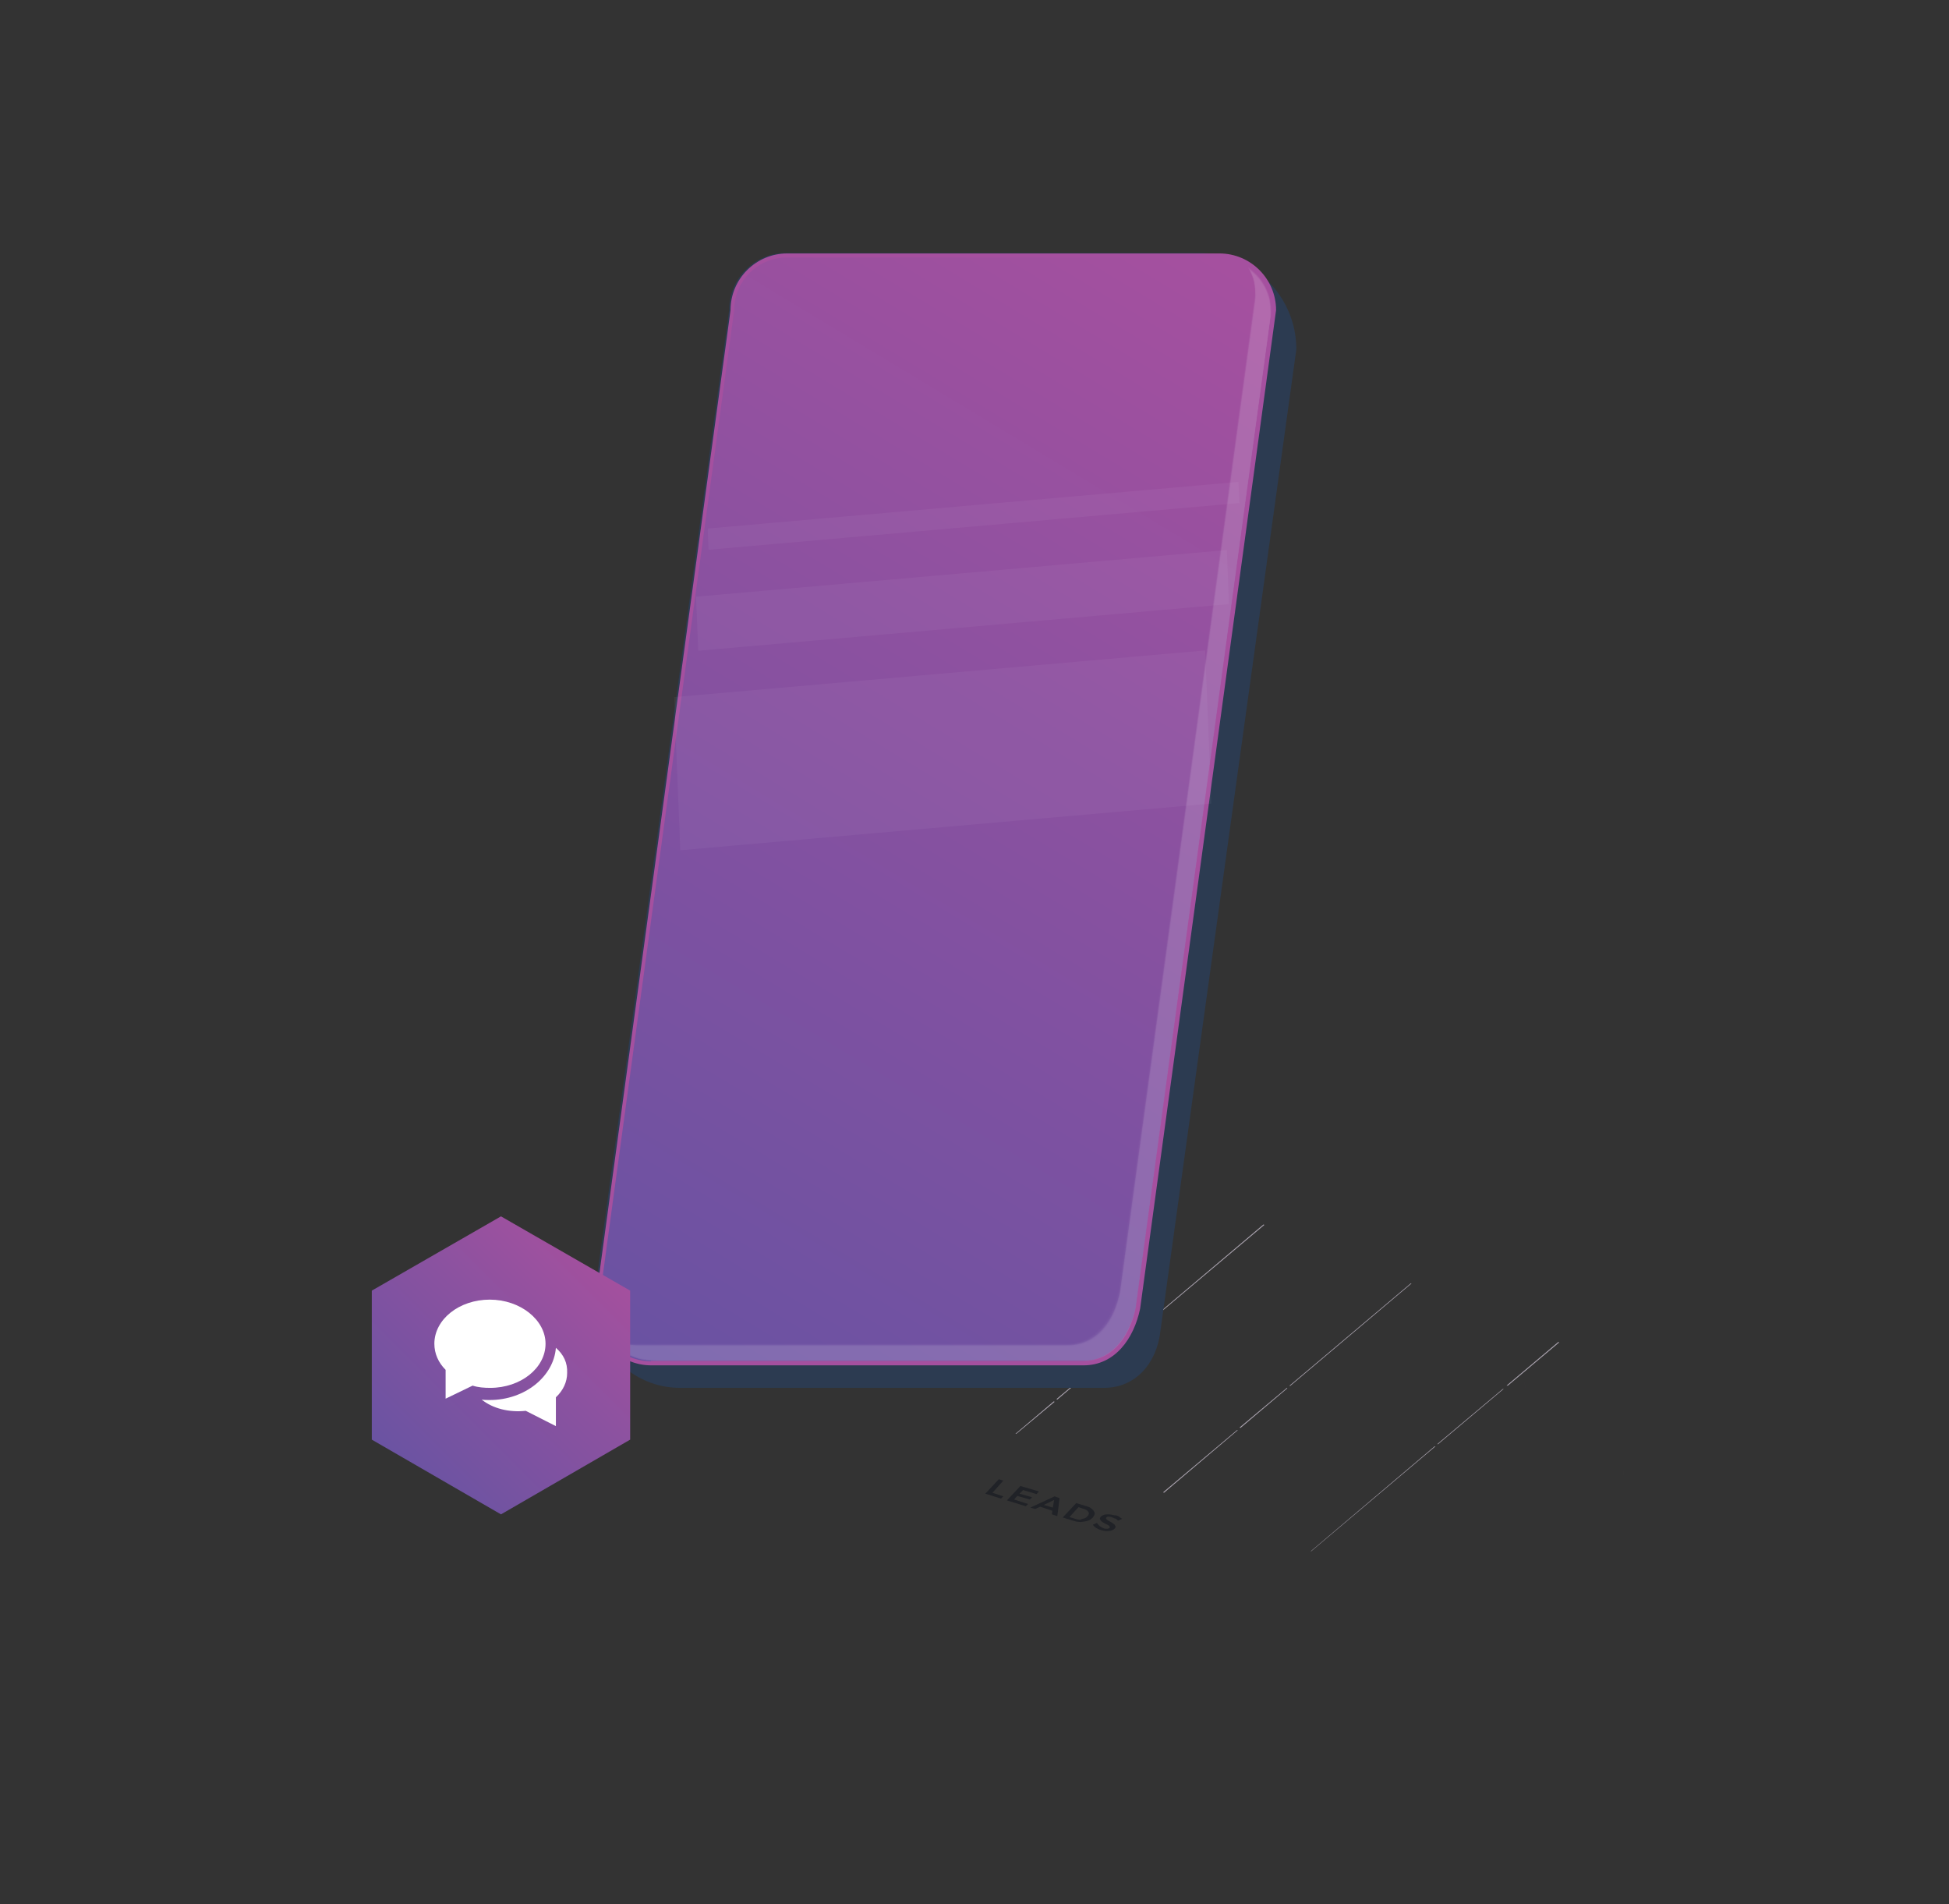 <svg version="1.1" id="el_Aw88Obv0l" xmlns="http://www.w3.org/2000/svg" xmlns:xlink="http://www.w3.org/1999/xlink" x="0px" y="0px" viewBox="0 0 433 423" style="enable-background:new 0 0 433.7 423.1;" xml:space="preserve"><rect x="0" y="0" width="433" height="423" fill="#333333" stroke="none"/><style>@-webkit-keyframes kf_el_LpHky9orIdR_an_WlFLvLL4Z{0%{-webkit-transform: translate(295.133px, 206.9px) scale(0, 0) translate(-295.133px, -206.9px);transform: translate(295.133px, 206.9px) scale(0, 0) translate(-295.133px, -206.9px);}12%{-webkit-transform: translate(295.133px, 206.9px) scale(0, 0) translate(-295.133px, -206.9px);transform: translate(295.133px, 206.9px) scale(0, 0) translate(-295.133px, -206.9px);}16%{-webkit-transform: translate(295.133px, 206.9px) scale(1.1, 1.1) translate(-295.133px, -206.9px);transform: translate(295.133px, 206.9px) scale(1.1, 1.1) translate(-295.133px, -206.9px);}17%{-webkit-transform: translate(295.133px, 206.9px) scale(1, 1) translate(-295.133px, -206.9px);transform: translate(295.133px, 206.9px) scale(1, 1) translate(-295.133px, -206.9px);}100%{-webkit-transform: translate(295.133px, 206.9px) scale(1, 1) translate(-295.133px, -206.9px);transform: translate(295.133px, 206.9px) scale(1, 1) translate(-295.133px, -206.9px);}}@keyframes kf_el_LpHky9orIdR_an_WlFLvLL4Z{0%{-webkit-transform: translate(295.133px, 206.9px) scale(0, 0) translate(-295.133px, -206.9px);transform: translate(295.133px, 206.9px) scale(0, 0) translate(-295.133px, -206.9px);}12%{-webkit-transform: translate(295.133px, 206.9px) scale(0, 0) translate(-295.133px, -206.9px);transform: translate(295.133px, 206.9px) scale(0, 0) translate(-295.133px, -206.9px);}16%{-webkit-transform: translate(295.133px, 206.9px) scale(1.1, 1.1) translate(-295.133px, -206.9px);transform: translate(295.133px, 206.9px) scale(1.1, 1.1) translate(-295.133px, -206.9px);}17%{-webkit-transform: translate(295.133px, 206.9px) scale(1, 1) translate(-295.133px, -206.9px);transform: translate(295.133px, 206.9px) scale(1, 1) translate(-295.133px, -206.9px);}100%{-webkit-transform: translate(295.133px, 206.9px) scale(1, 1) translate(-295.133px, -206.9px);transform: translate(295.133px, 206.9px) scale(1, 1) translate(-295.133px, -206.9px);}}@-webkit-keyframes kf_el_RFdA3SsXONL_an_qOuzmHY0W{0%{-webkit-transform: translate(137.789px, 143.7px) scale(0, 0) translate(-137.789px, -143.7px);transform: translate(137.789px, 143.7px) scale(0, 0) translate(-137.789px, -143.7px);}8%{-webkit-transform: translate(137.789px, 143.7px) scale(0, 0) translate(-137.789px, -143.7px);transform: translate(137.789px, 143.7px) scale(0, 0) translate(-137.789px, -143.7px);}12%{-webkit-transform: translate(137.789px, 143.7px) scale(1.1, 1.1) translate(-137.789px, -143.7px);transform: translate(137.789px, 143.7px) scale(1.1, 1.1) translate(-137.789px, -143.7px);}13%{-webkit-transform: translate(137.789px, 143.7px) scale(1, 1) translate(-137.789px, -143.7px);transform: translate(137.789px, 143.7px) scale(1, 1) translate(-137.789px, -143.7px);}100%{-webkit-transform: translate(137.789px, 143.7px) scale(1, 1) translate(-137.789px, -143.7px);transform: translate(137.789px, 143.7px) scale(1, 1) translate(-137.789px, -143.7px);}}@keyframes kf_el_RFdA3SsXONL_an_qOuzmHY0W{0%{-webkit-transform: translate(137.789px, 143.7px) scale(0, 0) translate(-137.789px, -143.7px);transform: translate(137.789px, 143.7px) scale(0, 0) translate(-137.789px, -143.7px);}8%{-webkit-transform: translate(137.789px, 143.7px) scale(0, 0) translate(-137.789px, -143.7px);transform: translate(137.789px, 143.7px) scale(0, 0) translate(-137.789px, -143.7px);}12%{-webkit-transform: translate(137.789px, 143.7px) scale(1.1, 1.1) translate(-137.789px, -143.7px);transform: translate(137.789px, 143.7px) scale(1.1, 1.1) translate(-137.789px, -143.7px);}13%{-webkit-transform: translate(137.789px, 143.7px) scale(1, 1) translate(-137.789px, -143.7px);transform: translate(137.789px, 143.7px) scale(1, 1) translate(-137.789px, -143.7px);}100%{-webkit-transform: translate(137.789px, 143.7px) scale(1, 1) translate(-137.789px, -143.7px);transform: translate(137.789px, 143.7px) scale(1, 1) translate(-137.789px, -143.7px);}}@-webkit-keyframes kf_el_Cwq2nQ9VKkk_an_1yQf-mk7z{0%{-webkit-transform: translate(128.865px, 216.55px) translate(-128.865px, -216.55px) translate(10px, 0px);transform: translate(128.865px, 216.55px) translate(-128.865px, -216.55px) translate(10px, 0px);}100%{-webkit-transform: translate(128.865px, 216.55px) translate(-128.865px, -216.55px) translate(10px, 0px);transform: translate(128.865px, 216.55px) translate(-128.865px, -216.55px) translate(10px, 0px);}}@keyframes kf_el_Cwq2nQ9VKkk_an_1yQf-mk7z{0%{-webkit-transform: translate(128.865px, 216.55px) translate(-128.865px, -216.55px) translate(10px, 0px);transform: translate(128.865px, 216.55px) translate(-128.865px, -216.55px) translate(10px, 0px);}100%{-webkit-transform: translate(128.865px, 216.55px) translate(-128.865px, -216.55px) translate(10px, 0px);transform: translate(128.865px, 216.55px) translate(-128.865px, -216.55px) translate(10px, 0px);}}@-webkit-keyframes kf_el_Cwq2nQ9VKkk_an_06JxHESDW{0%{-webkit-transform: translate(128.865px, 216.55px) scale(0, 0) translate(-128.865px, -216.55px);transform: translate(128.865px, 216.55px) scale(0, 0) translate(-128.865px, -216.55px);}4%{-webkit-transform: translate(128.865px, 216.55px) scale(1.1, 1.1) translate(-128.865px, -216.55px);transform: translate(128.865px, 216.55px) scale(1.1, 1.1) translate(-128.865px, -216.55px);}5%{-webkit-transform: translate(128.865px, 216.55px) scale(1, 1) translate(-128.865px, -216.55px);transform: translate(128.865px, 216.55px) scale(1, 1) translate(-128.865px, -216.55px);}100%{-webkit-transform: translate(128.865px, 216.55px) scale(1, 1) translate(-128.865px, -216.55px);transform: translate(128.865px, 216.55px) scale(1, 1) translate(-128.865px, -216.55px);}}@keyframes kf_el_Cwq2nQ9VKkk_an_06JxHESDW{0%{-webkit-transform: translate(128.865px, 216.55px) scale(0, 0) translate(-128.865px, -216.55px);transform: translate(128.865px, 216.55px) scale(0, 0) translate(-128.865px, -216.55px);}4%{-webkit-transform: translate(128.865px, 216.55px) scale(1.1, 1.1) translate(-128.865px, -216.55px);transform: translate(128.865px, 216.55px) scale(1.1, 1.1) translate(-128.865px, -216.55px);}5%{-webkit-transform: translate(128.865px, 216.55px) scale(1, 1) translate(-128.865px, -216.55px);transform: translate(128.865px, 216.55px) scale(1, 1) translate(-128.865px, -216.55px);}100%{-webkit-transform: translate(128.865px, 216.55px) scale(1, 1) translate(-128.865px, -216.55px);transform: translate(128.865px, 216.55px) scale(1, 1) translate(-128.865px, -216.55px);}}@-webkit-keyframes kf_el_k2YlOntC5Pu_an_8A3_2ZVUS{0%{-webkit-transform: translate(307.95px, 117.45px) scale(0, 0) translate(-307.95px, -117.45px);transform: translate(307.95px, 117.45px) scale(0, 0) translate(-307.95px, -117.45px);}4%{-webkit-transform: translate(307.95px, 117.45px) scale(0, 0) translate(-307.95px, -117.45px);transform: translate(307.95px, 117.45px) scale(0, 0) translate(-307.95px, -117.45px);}8%{-webkit-transform: translate(307.95px, 117.45px) scale(1.1, 1.1) translate(-307.95px, -117.45px);transform: translate(307.95px, 117.45px) scale(1.1, 1.1) translate(-307.95px, -117.45px);}9%{-webkit-transform: translate(307.95px, 117.45px) scale(1, 1) translate(-307.95px, -117.45px);transform: translate(307.95px, 117.45px) scale(1, 1) translate(-307.95px, -117.45px);}100%{-webkit-transform: translate(307.95px, 117.45px) scale(1, 1) translate(-307.95px, -117.45px);transform: translate(307.95px, 117.45px) scale(1, 1) translate(-307.95px, -117.45px);}}@keyframes kf_el_k2YlOntC5Pu_an_8A3_2ZVUS{0%{-webkit-transform: translate(307.95px, 117.45px) scale(0, 0) translate(-307.95px, -117.45px);transform: translate(307.95px, 117.45px) scale(0, 0) translate(-307.95px, -117.45px);}4%{-webkit-transform: translate(307.95px, 117.45px) scale(0, 0) translate(-307.95px, -117.45px);transform: translate(307.95px, 117.45px) scale(0, 0) translate(-307.95px, -117.45px);}8%{-webkit-transform: translate(307.95px, 117.45px) scale(1.1, 1.1) translate(-307.95px, -117.45px);transform: translate(307.95px, 117.45px) scale(1.1, 1.1) translate(-307.95px, -117.45px);}9%{-webkit-transform: translate(307.95px, 117.45px) scale(1, 1) translate(-307.95px, -117.45px);transform: translate(307.95px, 117.45px) scale(1, 1) translate(-307.95px, -117.45px);}100%{-webkit-transform: translate(307.95px, 117.45px) scale(1, 1) translate(-307.95px, -117.45px);transform: translate(307.95px, 117.45px) scale(1, 1) translate(-307.95px, -117.45px);}}@-webkit-keyframes kf_el_ohz5qghr0yG_an_CSeLHcZO2{20%{-webkit-transform: translate(111.3px, 303.3px) translate(-111.3px, -303.3px) translate(0px, 0px);transform: translate(111.3px, 303.3px) translate(-111.3px, -303.3px) translate(0px, 0px);}23%{-webkit-transform: translate(111.3px, 303.3px) translate(-111.3px, -303.3px) translate(0px, -10px);transform: translate(111.3px, 303.3px) translate(-111.3px, -303.3px) translate(0px, -10px);}24.67%{-webkit-transform: translate(111.3px, 303.3px) translate(-111.3px, -303.3px) translate(0px, 0px);transform: translate(111.3px, 303.3px) translate(-111.3px, -303.3px) translate(0px, 0px);}0%{-webkit-transform: translate(111.3px, 303.3px) translate(-111.3px, -303.3px) translate(0px, 0px);transform: translate(111.3px, 303.3px) translate(-111.3px, -303.3px) translate(0px, 0px);}100%{-webkit-transform: translate(111.3px, 303.3px) translate(-111.3px, -303.3px) translate(0px, 0px);transform: translate(111.3px, 303.3px) translate(-111.3px, -303.3px) translate(0px, 0px);}}@keyframes kf_el_ohz5qghr0yG_an_CSeLHcZO2{20%{-webkit-transform: translate(111.3px, 303.3px) translate(-111.3px, -303.3px) translate(0px, 0px);transform: translate(111.3px, 303.3px) translate(-111.3px, -303.3px) translate(0px, 0px);}23%{-webkit-transform: translate(111.3px, 303.3px) translate(-111.3px, -303.3px) translate(0px, -10px);transform: translate(111.3px, 303.3px) translate(-111.3px, -303.3px) translate(0px, -10px);}24.67%{-webkit-transform: translate(111.3px, 303.3px) translate(-111.3px, -303.3px) translate(0px, 0px);transform: translate(111.3px, 303.3px) translate(-111.3px, -303.3px) translate(0px, 0px);}0%{-webkit-transform: translate(111.3px, 303.3px) translate(-111.3px, -303.3px) translate(0px, 0px);transform: translate(111.3px, 303.3px) translate(-111.3px, -303.3px) translate(0px, 0px);}100%{-webkit-transform: translate(111.3px, 303.3px) translate(-111.3px, -303.3px) translate(0px, 0px);transform: translate(111.3px, 303.3px) translate(-111.3px, -303.3px) translate(0px, 0px);}}@-webkit-keyframes kf_el_apuaqjiRnPO_an_Hc_ag-oFU4{0%{stroke-dasharray: 177.24;}6.67%{stroke-dasharray: 177.24;}100%{stroke-dasharray: 177.24;}}@keyframes kf_el_apuaqjiRnPO_an_Hc_ag-oFU4{0%{stroke-dasharray: 177.24;}6.67%{stroke-dasharray: 177.24;}100%{stroke-dasharray: 177.24;}}@-webkit-keyframes kf_el_apuaqjiRnPO_an_7dqGhpg3L{0%{stroke-dashoffset: 177.24;}6.67%{stroke-dashoffset: 177.24;}14.00%{stroke-dashoffset: 0;}100%{stroke-dashoffset: 0;}}@keyframes kf_el_apuaqjiRnPO_an_7dqGhpg3L{0%{stroke-dashoffset: 177.24;}6.67%{stroke-dashoffset: 177.24;}14.00%{stroke-dashoffset: 0;}100%{stroke-dashoffset: 0;}}@-webkit-keyframes kf_el_fIiHomuIwPU_an_C0dgKE-72T{0%{stroke-dasharray: 202.57;}6.67%{stroke-dasharray: 202.57;}100%{stroke-dasharray: 202.57;}}@keyframes kf_el_fIiHomuIwPU_an_C0dgKE-72T{0%{stroke-dasharray: 202.57;}6.67%{stroke-dasharray: 202.57;}100%{stroke-dasharray: 202.57;}}@-webkit-keyframes kf_el_fIiHomuIwPU_an_ws9KDsFSI{0%{stroke-dashoffset: 202.57;}6.67%{stroke-dashoffset: 202.57;}15%{stroke-dashoffset: 0;}100%{stroke-dashoffset: 0;}}@keyframes kf_el_fIiHomuIwPU_an_ws9KDsFSI{0%{stroke-dashoffset: 202.57;}6.67%{stroke-dashoffset: 202.57;}15%{stroke-dashoffset: 0;}100%{stroke-dashoffset: 0;}}#el_Aw88Obv0l *{-webkit-animation-duration: 10s;animation-duration: 10s;-webkit-animation-iteration-count: infinite;animation-iteration-count: infinite;-webkit-animation-timing-function: cubic-bezier(0, 0, 1, 1);animation-timing-function: cubic-bezier(0, 0, 1, 1);}#el_qDPFf97NP4{fill: #ABA4B0;}#el_4Ljs0a8Q4d{fill: #ABA4B0;}#el_EFbzqTBOIr{fill: #ABA4B0;}#el_I7oYGnIyQv{fill: #ABA4B0;}#el_J-pydLGrRn{fill: #ABA4B0;}#el_umc9pTiON9{fill: #ABA4B0;}#el_IICP4MnEfe{enable-background: new;}#el_zovqLT3pMi-{fill: #ABA4B0;}#el_siE1TaZ2e0i{fill: #ABA4B0;}#el_EqoEaP7TVmx{fill: #ABA4B0;}#el_1v6iQs0iwU1{fill: #ABA4B0;}#el_SCbvN2RF0Gy{fill: #ABA4B0;}#el_oOcALZPcNFq{fill: #ABA4B0;}#el_fIiHomuIwPU{fill: none;stroke: #6A53A3;stroke-miterlimit: 10;-webkit-animation-fill-mode: backwards, backwards;animation-fill-mode: backwards, backwards;stroke-dashoffset: 202.57;-webkit-animation-name: kf_el_fIiHomuIwPU_an_ws9KDsFSI, kf_el_fIiHomuIwPU_an_C0dgKE-72T;animation-name: kf_el_fIiHomuIwPU_an_ws9KDsFSI, kf_el_fIiHomuIwPU_an_C0dgKE-72T;-webkit-animation-timing-function: cubic-bezier(0, 0, 0.58, 1), cubic-bezier(0, 0, 1, 1);animation-timing-function: cubic-bezier(0, 0, 0.58, 1), cubic-bezier(0, 0, 1, 1);stroke-dasharray: 202.57;}#el_apuaqjiRnPO{fill: none;stroke: #A5509F;stroke-miterlimit: 10;-webkit-animation-fill-mode: backwards, backwards;animation-fill-mode: backwards, backwards;stroke-dashoffset: 177.24;-webkit-animation-name: kf_el_apuaqjiRnPO_an_7dqGhpg3L, kf_el_apuaqjiRnPO_an_Hc_ag-oFU4;animation-name: kf_el_apuaqjiRnPO_an_7dqGhpg3L, kf_el_apuaqjiRnPO_an_Hc_ag-oFU4;-webkit-animation-timing-function: cubic-bezier(0, 0, 0.58, 1), cubic-bezier(0, 0, 1, 1);animation-timing-function: cubic-bezier(0, 0, 0.58, 1), cubic-bezier(0, 0, 1, 1);stroke-dasharray: 177.24;}#el_c355Z-5QxXa{fill: #2C3B51;}#el_RvindRsWhH1{fill: #A5509F;}#el_cMinMwa5jhT{fill: url(#SVGID_1_);}#el_umJOXSt31kw{opacity: 0.15;}#el__g69AKVfJA0{fill: #FFFFFF;fill-opacity: 0;}#el_fUVT-v6Us2p{opacity: 2.439000e-02;fill: #FFFFFF;enable-background: new;}#el_eLc_XDGD2t4{opacity: 4.878000e-02;fill: #FFFFFF;enable-background: new;}#el_CgJsYUus0qy{opacity: 7.317100e-02;fill: #FFFFFF;enable-background: new;}#el_IbV1NXBe8aH{opacity: 9.756100e-02;fill: #FFFFFF;enable-background: new;}#el_E-tFabKqUbJ{opacity: 0.122;fill: #FFFFFF;enable-background: new;}#el_Nra1ENtHuLY{opacity: 0.146;fill: #FFFFFF;enable-background: new;}#el_UBeH4YWxCLC{opacity: 0.171;fill: #FFFFFF;enable-background: new;}#el_eAJ-_WVO6Nc{opacity: 0.195;fill: #FFFFFF;enable-background: new;}#el_Bt_kl_jlMCn{opacity: 0.22;fill: #FFFFFF;enable-background: new;}#el_zaQ5Zx2BN1r{opacity: 0.244;fill: #FFFFFF;enable-background: new;}#el_-kTkpKe5li5{opacity: 0.268;fill: #FFFFFF;enable-background: new;}#el_PMFjcwbbTEO{opacity: 0.293;fill: #FFFFFF;enable-background: new;}#el_7cDHnjJWQz2{opacity: 0.317;fill: #FFFFFF;enable-background: new;}#el_J2o_OGiY5J1{opacity: 0.342;fill: #FFFFFF;enable-background: new;}#el_LDiu3Pdfail{opacity: 0.366;fill: #FFFFFF;enable-background: new;}#el_qYVTKGwcEs1{opacity: 0.39;fill: #FFFFFF;enable-background: new;}#el_dgW70FVP-rv{opacity: 0.415;fill: #FFFFFF;enable-background: new;}#el_6WZNegypSch{opacity: 0.439;fill: #FFFFFF;enable-background: new;}#el_BTVv-CZpLQX{opacity: 0.463;fill: #FFFFFF;enable-background: new;}#el_b8Iw0lHP1KY{opacity: 0.488;fill: #FFFFFF;enable-background: new;}#el_kajO5aN0Zm4{opacity: 0.512;fill: #FFFFFF;enable-background: new;}#el_ED-d9IUxka9{opacity: 0.537;fill: #FFFFFF;enable-background: new;}#el_CLl63lYKB7Z{opacity: 0.561;fill: #FFFFFF;enable-background: new;}#el_RrWwkK1yqYe{opacity: 0.585;fill: #FFFFFF;enable-background: new;}#el_y8VQLlq5fgS{opacity: 0.61;fill: #FFFFFF;enable-background: new;}#el_-2PMBayuR0g{opacity: 0.634;fill: #FFFFFF;enable-background: new;}#el_w78KFAO9rcX{opacity: 0.658;fill: #FFFFFF;enable-background: new;}#el_5K4r1Fsh2Gu{opacity: 0.683;fill: #FFFFFF;enable-background: new;}#el_Nocfy_s98uk{opacity: 0.707;fill: #FFFFFF;enable-background: new;}#el_WbgcrvGvXhZ{opacity: 0.732;fill: #FFFFFF;enable-background: new;}#el_DfdjgxehpV0{opacity: 0.756;fill: #FFFFFF;enable-background: new;}#el_8_EcwEuUFwS{opacity: 0.78;fill: #FFFFFF;enable-background: new;}#el_Z4lESuzQyt0{opacity: 0.805;fill: #FFFFFF;enable-background: new;}#el_FXfoG79XMoO{opacity: 0.829;fill: #FFFFFF;enable-background: new;}#el_1srZBwgUDnJ{opacity: 0.854;fill: #FFFFFF;enable-background: new;}#el_2u2X-k4r3w3{opacity: 0.878;fill: #FFFFFF;enable-background: new;}#el_0tj9uVwpbbV{opacity: 0.902;fill: #FFFFFF;enable-background: new;}#el_REhL5O9S29i{opacity: 0.927;fill: #FFFFFF;enable-background: new;}#el_NpLAQuuKPeD{opacity: 0.951;fill: #FFFFFF;enable-background: new;}#el_PqOKVO_4AU5{opacity: 0.976;fill: #FFFFFF;enable-background: new;}#el_rEoPzY9tAQ8{fill: #FFFFFF;}#el_hZCOvZEwiHt{opacity: 5.000000e-02;}#el_Uw-uQFwLyVM{-webkit-clip-path: url(#SVGID_3_);clip-path: url(#SVGID_3_);fill: #F2EBF7;-webkit-transform: matrix(0.996, -8.755349e-02, 8.755349e-02, 0.996, -10.872, 19.132);transform: matrix(0.996, -8.755349e-02, 8.755349e-02, 0.996, -10.872, 19.132);}#el_sFAaiZMJQ5y{-webkit-clip-path: url(#SVGID_5_);clip-path: url(#SVGID_5_);fill: #F2EBF7;-webkit-transform: matrix(0.996, -8.755349e-02, 8.755349e-02, 0.996, -9.276, 18.834);transform: matrix(0.996, -8.755349e-02, 8.755349e-02, 0.996, -9.276, 18.834);}#el_B3y8oIMuhrK{-webkit-clip-path: url(#SVGID_7_);clip-path: url(#SVGID_7_);fill: #F2EBF7;-webkit-transform: matrix(0.996, -8.755349e-02, 8.755349e-02, 0.996, -13.726, 19.485);transform: matrix(0.996, -8.755349e-02, 8.755349e-02, 0.996, -13.726, 19.485);}#el_60F1_YGz2BO{fill: url(#SVGID_8_);}#el_hNQ2LsfnoOh{fill: #FFFFFF;}#el_Wkv_AhRnHov{fill: #FFFFFF;}#el_V2P-kM_UW0l{fill: #202227;}#el_O1pBQVuUNDt{fill: #202227;}#el_n28oEH2LNIo{fill: #202227;}#el_wDHxkSoTcGK{fill: #202227;}#el_umYchQg4Ser{fill: #202227;}#el_ACyuUJqiFDN{fill: url(#SVGID_9_);}#el_6w8Makgn1nx{fill: #B5CBE9;}#el_RPQ_hMp-kD8{fill: #BED1EC;}#el_cyggr6xMjSW{fill: #BED1EC;}#el_QCcNFQogDPk{fill: #BED1EC;}#el_ykv6f3bwTYV{fill: url(#SVGID_10_);}#el_c7JoVqK9-VF{fill: #FFFFFF;}#el_DtNt6lWwqmB{fill: url(#SVGID_11_);}#el_2nqizzjqaqR{fill: #B5CBE9;}#el_nmHVfgf5R3j{fill: url(#SVGID_12_);}#el_lABMoTQHSo5{fill: url(#SVGID_13_);}#el_6xm_OAh8FHW{fill: #8EACD8;}#el_n7pbusKSwhG{fill: #C4D5EE;}#el_1Ml24y1B4Ww{fill: #C4D5EE;}#el_QRfnagBlwia{fill: #C4D5EE;}#el_Y2Q8gsYktV2{fill: #E4ECF8;}#el_T6r1G0LWXuC{fill: #E4ECF8;}#el_5DhZq9FvkSm{fill: #E4ECF8;}#el_2mQOD5xxp-9{fill: url(#SVGID_14_);}#el_GOpXS4MdLmm{fill: #B5CBE9;}#el_CYXBwcKNl2n{fill: url(#XMLID_2_);}#el_zzMzgRifhoR{fill: #FFFFFF;}#el_42RMJsI0qZb{fill: #C4D5EE;}#el_EDh10DxRAEW{fill: #C4D5EE;}#el_uA9ojRzSVj8{fill: url(#SVGID_15_);}#el_UfLRng360HN{fill: #B5CBE9;}#el_DMgAi0t-2Um{fill: #E4ECF8;}#el_yT1opnXmnnz{fill: #E4ECF8;}#el_jUtKg4KtKGD{fill: url(#SVGID_16_);}#el_eVHo3eTDb04{fill: #E4ECF8;}#el_TmyE1gx9KJR{fill: url(#SVGID_17_);}#el_UNws8FGWKHh{fill: #E4ECF8;}#el_ohz5qghr0yG_an_CSeLHcZO2{-webkit-animation-fill-mode: backwards;animation-fill-mode: backwards;-webkit-transform: translate(111.3px, 303.3px) translate(-111.3px, -303.3px) translate(0px, 0px);transform: translate(111.3px, 303.3px) translate(-111.3px, -303.3px) translate(0px, 0px);-webkit-animation-name: kf_el_ohz5qghr0yG_an_CSeLHcZO2;animation-name: kf_el_ohz5qghr0yG_an_CSeLHcZO2;-webkit-animation-timing-function: cubic-bezier(0, 0, 0.58, 1);animation-timing-function: cubic-bezier(0, 0, 0.58, 1);}#el_k2YlOntC5Pu_an_8A3_2ZVUS{-webkit-animation-fill-mode: backwards;animation-fill-mode: backwards;-webkit-transform: translate(307.95px, 117.45px) scale(0, 0) translate(-307.95px, -117.45px);transform: translate(307.95px, 117.45px) scale(0, 0) translate(-307.95px, -117.45px);-webkit-animation-name: kf_el_k2YlOntC5Pu_an_8A3_2ZVUS;animation-name: kf_el_k2YlOntC5Pu_an_8A3_2ZVUS;-webkit-animation-timing-function: cubic-bezier(0, 0, 0.58, 1);animation-timing-function: cubic-bezier(0, 0, 0.58, 1);}#el_Cwq2nQ9VKkk_an_06JxHESDW{-webkit-animation-fill-mode: backwards;animation-fill-mode: backwards;-webkit-transform: translate(128.865px, 216.55px) scale(0, 0) translate(-128.865px, -216.55px);transform: translate(128.865px, 216.55px) scale(0, 0) translate(-128.865px, -216.55px);-webkit-animation-name: kf_el_Cwq2nQ9VKkk_an_06JxHESDW;animation-name: kf_el_Cwq2nQ9VKkk_an_06JxHESDW;-webkit-animation-timing-function: cubic-bezier(0, 0, 0.58, 1);animation-timing-function: cubic-bezier(0, 0, 0.58, 1);}#el_Cwq2nQ9VKkk_an_1yQf-mk7z{-webkit-animation-fill-mode: backwards;animation-fill-mode: backwards;-webkit-transform: translate(128.865px, 216.55px) translate(-128.865px, -216.55px) translate(10px, 0px);transform: translate(128.865px, 216.55px) translate(-128.865px, -216.55px) translate(10px, 0px);-webkit-animation-name: kf_el_Cwq2nQ9VKkk_an_1yQf-mk7z;animation-name: kf_el_Cwq2nQ9VKkk_an_1yQf-mk7z;-webkit-animation-timing-function: cubic-bezier(0, 0, 1, 1);animation-timing-function: cubic-bezier(0, 0, 1, 1);}#el_RFdA3SsXONL_an_qOuzmHY0W{-webkit-animation-fill-mode: backwards;animation-fill-mode: backwards;-webkit-transform: translate(137.789px, 143.7px) scale(0, 0) translate(-137.789px, -143.7px);transform: translate(137.789px, 143.7px) scale(0, 0) translate(-137.789px, -143.7px);-webkit-animation-name: kf_el_RFdA3SsXONL_an_qOuzmHY0W;animation-name: kf_el_RFdA3SsXONL_an_qOuzmHY0W;-webkit-animation-timing-function: cubic-bezier(0, 0, 0.58, 1);animation-timing-function: cubic-bezier(0, 0, 0.58, 1);}#el_LpHky9orIdR_an_WlFLvLL4Z{-webkit-animation-fill-mode: backwards;animation-fill-mode: backwards;-webkit-transform: translate(295.133px, 206.9px) scale(0, 0) translate(-295.133px, -206.9px);transform: translate(295.133px, 206.9px) scale(0, 0) translate(-295.133px, -206.9px);-webkit-animation-name: kf_el_LpHky9orIdR_an_WlFLvLL4Z;animation-name: kf_el_LpHky9orIdR_an_WlFLvLL4Z;-webkit-animation-timing-function: cubic-bezier(0, 0, 0.58, 1);animation-timing-function: cubic-bezier(0, 0, 0.58, 1);}</style>

<g id="el_GwbqwCECJT">
	<g id="el_vo0V-0S1w7">
		<polygon points="210.5,290.6 210.6,290.7 202.6,297.4 202.4,297.3 &#9;&#9;" id="el_qDPFf97NP4"/>
	</g>
	<g id="el_kykhSsFumK">
		<polygon points="333.8,308.6 334.1,308.5 319.5,320.8 319.3,320.8 &#9;&#9;" id="el_4Ljs0a8Q4d"/>
	</g>
	<g id="el_Bx--oMY8rK">
		<polygon points="275,317.7 258.6,331.6 258.4,331.5 274.8,317.7 &#9;&#9;" id="el_EFbzqTBOIr"/>
	</g>
	<g id="el_GzxJdL6Gfy">
		<polygon points="285.9,308.3 286,308.4 275.6,317.2 275.4,317.1 &#9;&#9;" id="el_I7oYGnIyQv"/>
	</g>
	<g id="el_w4kx3odHEj">
		<polygon points="244,303 244.2,303 234.9,310.9 234.7,310.8 &#9;&#9;" id="el_J-pydLGrRn"/>
	</g>
	<g id="el_9DA0mPPKr5">
		<polygon points="202,297.9 193.1,305.5 192.9,305.4 201.8,297.9 &#9;&#9;" id="el_umc9pTiON9"/>
	</g>
	<g id="el_IICP4MnEfe">
		<g id="el_re-8DptkQU">
			<polygon points="248.1,259 211.2,290.2 211.1,290.1 247.9,259 &#9;&#9;&#9;" id="el_zovqLT3pMi-"/>
		</g>
		<g id="el_LxrgFkpZwN7">
			<polygon points="280.7,272 280.9,272.1 244.8,302.5 244.6,302.5 &#9;&#9;&#9;" id="el_siE1TaZ2e0i"/>
		</g>
		<g id="el_T71HLYSndvt">
			<polygon points="313.6,285.1 286.6,307.9 286.5,307.8 313.4,285.1 &#9;&#9;&#9;" id="el_EqoEaP7TVmx"/>
		</g>
		<g id="el__aeXcNGhIG0">
			<polygon points="318.9,321.3 291.3,344.6 291.2,344.6 318.7,321.3 &#9;&#9;&#9;" id="el_1v6iQs0iwU1"/>
		</g>
	</g>
	<g id="el_rZ-MxpMbJc6">
		<polygon points="346.2,298.1 346.4,298.2 335,307.8 334.7,307.8 &#9;&#9;" id="el_SCbvN2RF0Gy"/>
	</g>
	<g id="el_3b4PlFQ6L7m">
		<polygon points="234.3,311.4 225.8,318.5 225.6,318.5 234.1,311.3 &#9;&#9;" id="el_oOcALZPcNFq"/>
	</g>
</g>
<polyline id="el_fIiHomuIwPU" points="162,293 284.9,307.9 318.7,321.3 360.7,327.2 "/>
<polyline id="el_apuaqjiRnPO" points="171.6,285.3 211,290 234.3,311.4 278.1,318.2 338.8,307.7 "/>
<g id="el_xGGHpOcNxOx">
	<g id="el_e3YzNcQ8dXD">
		<path id="el_c355Z-5QxXa" d="M245.3,308.3h-94.2c-10.6,0-19.2-8.6-19.2-19.2L162,68.8c0-7,5.7-12.6,12.6-12.6h92&#xA;&#9;&#9;&#9;c11.8,0,21.4,9.6,21.4,21.4l-30.2,218.1C257,302.8,252.3,308.3,245.3,308.3z"/>
		<path id="el_RvindRsWhH1" d="M240.7,303.3h-96c-7,0-12.6-5.7-12.6-12.6l30.2-221.8c0-7,5.7-12.6,12.6-12.6h96&#xA;&#9;&#9;&#9;c7,0,12.6,5.7,12.6,12.6l-30.2,221.8C251.9,297.4,247.7,303.3,240.7,303.3z"/>
		
			<linearGradient id="SVGID_1_" gradientUnits="userSpaceOnUse" x1="137.219" y1="130.058" x2="278.278" y2="363.746" gradientTransform="matrix(1 0 0 -1 0 426)">
			<stop offset="3.605769e-04" style="stop-color:#6A52A2"/>
			<stop offset="0.581" style="stop-color:#8B51A0"/>
			<stop offset="1" style="stop-color:#A5509F"/>
		</linearGradient>
		<path d="M144.6,302.4c-6.4,0-11.7-5.2-11.7-11.6L163.1,69v-0.1c0-6.4,5.2-11.7,11.7-11.7h96c6.4,0,11.7,5.2,11.7,11.6&#xA;&#9;&#9;&#9;l-30.2,221.7c-1.2,5.7-4.9,11.8-11.7,11.8h-96V302.4z" id="el_cMinMwa5jhT"/>
		<g id="el_umJOXSt31kw">
			<path d="M277,59c1.1,1.8,1.8,3.9,1.8,6.1L263.7,176l-15.1,110.8c-1.2,5.7-4.9,11.8-11.7,11.8h-48h-48&#xA;&#9;&#9;&#9;&#9;c-2.3,0-4.4-0.7-6.2-1.8c2.1,3.3,5.7,5.5,9.9,5.5h48h48c6.8,0,10.5-6.1,11.7-11.8l15.1-110.8l15.1-110.8&#xA;&#9;&#9;&#9;&#9;C282.5,64.7,280.3,61.1,277,59z" id="el__g69AKVfJA0"/>
			<path d="M277.1,59.1c2,1.3,3.6,3.1,4.5,5.3c0.6,1.4,0.9,3,0.9,4.5l-15.1,110.7l-15.1,110.8&#xA;&#9;&#9;&#9;&#9;c-1.1,5.4-4.5,11.2-10.7,11.8c-0.3,0-0.7,0-1,0h-48h-47.9c-1.4,0-2.9-0.3-4.2-0.8c-2.4-0.9-4.4-2.6-5.8-4.7&#xA;&#9;&#9;&#9;&#9;c0.8,0.5,1.6,0.9,2.5,1.2c1.1,0.4,2.4,0.6,3.6,0.6h47.9h48c6.8,0,10.5-6.1,11.7-11.8L263.7,176l15.1-110.8c0-1.2-0.2-2.4-0.5-3.5&#xA;&#9;&#9;&#9;&#9;c0,0,0,0,0-0.1C277.9,60.7,277.5,59.9,277.1,59.1z" id="el_fUVT-v6Us2p"/>
			<path d="M277.1,59.2c2,1.3,3.6,3.2,4.5,5.4c0.6,1.3,0.9,3,0.9,4.5l-15,110.6l-15.1,110.8&#xA;&#9;&#9;&#9;&#9;c-1.1,5.4-4.5,11.2-10.7,11.7c-0.3,0-0.7,0-1,0h-48h-47.8c-1.4,0-2.9-0.3-4.2-0.7c-2.4-0.9-4.4-2.5-5.8-4.6&#xA;&#9;&#9;&#9;&#9;c0.8,0.5,1.6,0.9,2.5,1.1c1.1,0.4,2.4,0.6,3.6,0.6h47.8h48c6.9,0,10.6-6.1,11.7-11.9L263.8,176l15.1-110.7c0-1.2-0.2-2.5-0.5-3.5&#xA;&#9;&#9;&#9;&#9;c0,0,0,0,0-0.1C278,60.8,277.6,60,277.1,59.2z" id="el_eLc_XDGD2t4"/>
			<path d="M277.2,59.3c2,1.3,3.5,3.2,4.4,5.4c0.6,1.3,0.8,3,0.8,4.5l-15,110.5l-15.1,110.8&#xA;&#9;&#9;&#9;&#9;c-1.1,5.4-4.5,11.2-10.7,11.7c-0.3,0-0.7,0-1,0h-47.9H145c-1.4,0-3-0.3-4.2-0.7c-2.4-0.9-4.4-2.5-5.8-4.6&#xA;&#9;&#9;&#9;&#9;c0.8,0.5,1.6,0.8,2.5,1.1c1.1,0.4,2.5,0.5,3.6,0.5h47.7h48c6.9,0,10.6-6,11.8-11.9L263.8,176l15-110.6c0-1.1-0.2-2.5-0.5-3.5&#xA;&#9;&#9;&#9;&#9;c0,0,0,0,0-0.1C278,60.9,277.7,60.1,277.2,59.3z" id="el_CgJsYUus0qy"/>
			<path d="M277.3,59.4c2,1.3,3.5,3.2,4.3,5.4c0.5,1.3,0.8,3.1,0.8,4.5l-15,110.4l-15.1,110.8&#xA;&#9;&#9;&#9;&#9;c-1.1,5.4-4.5,11.2-10.7,11.7c-0.3,0-0.7,0-1,0h-47.9h-47.6c-1.3,0-3-0.2-4.1-0.7c-2.4-0.8-4.4-2.4-5.8-4.5&#xA;&#9;&#9;&#9;&#9;c0.8,0.5,1.6,0.8,2.5,1.1c1,0.3,2.5,0.5,3.6,0.5H189h48c6.9,0,10.6-6,11.8-11.9l15-110.7l15-110.5c0-1.1-0.1-2.5-0.5-3.5&#xA;&#9;&#9;&#9;&#9;c0,0,0,0,0-0.1C278.1,61,277.7,60.2,277.3,59.4z" id="el_IbV1NXBe8aH"/>
			<path d="M277.3,59.5c1.9,1.3,3.5,3.2,4.3,5.4c0.5,1.2,0.8,3.1,0.8,4.5l-15,110.3l-15.1,110.8&#xA;&#9;&#9;&#9;&#9;c-1.1,5.4-4.5,11.2-10.7,11.7c-0.3,0-0.7,0-1,0h-47.9h-47.5c-1.3,0-3-0.2-4.1-0.7c-2.4-0.8-4.4-2.4-5.8-4.4&#xA;&#9;&#9;&#9;&#9;c0.8,0.5,1.6,0.8,2.5,1.1c1,0.3,2.5,0.5,3.6,0.5H189h48c7,0,10.6-6,11.8-11.9L263.9,176l15-110.4c0-1.1-0.1-2.5-0.4-3.5&#xA;&#9;&#9;&#9;&#9;c0,0,0,0,0-0.1C278.2,61.1,277.8,60.3,277.3,59.5z" id="el_E-tFabKqUbJ"/>
			<path d="M277.4,59.6c1.9,1.3,3.4,3.2,4.2,5.5c0.5,1.2,0.7,3.2,0.7,4.5l-15,110.2l-15.1,110.8&#xA;&#9;&#9;&#9;&#9;c-1.1,5.4-4.5,11.2-10.7,11.7c-0.3,0-0.7,0-1,0h-47.9h-47.4c-1.3,0-3-0.2-4.1-0.7c-2.4-0.8-4.4-2.3-5.9-4.4&#xA;&#9;&#9;&#9;&#9;c0.8,0.4,1.6,0.8,2.5,1.1c1,0.3,2.6,0.5,3.6,0.5H189h48c7,0,10.6-5.9,11.8-11.9L263.9,176l15-110.4c0-1.1-0.1-2.6-0.4-3.5&#xA;&#9;&#9;&#9;&#9;c0,0,0,0,0-0.1C278.2,61.2,277.9,60.4,277.4,59.6z" id="el_Nra1ENtHuLY"/>
			<path d="M277.5,59.7c1.9,1.4,3.4,3.3,4.2,5.5c0.5,1.2,0.7,3.2,0.7,4.5l-15,110.1l-15.1,110.8&#xA;&#9;&#9;&#9;&#9;c-1.1,5.4-4.5,11.2-10.7,11.6c-0.3,0-0.7,0-1,0h-47.9h-47.3c-1.2,0-3.1-0.2-4.1-0.6c-2.4-0.8-4.4-2.3-5.9-4.3&#xA;&#9;&#9;&#9;&#9;c0.8,0.4,1.7,0.8,2.5,1c1,0.3,2.6,0.5,3.6,0.5H189h48c7,0,10.6-5.9,11.9-11.9L264,176l15-110.3c0-1-0.1-2.6-0.4-3.5&#xA;&#9;&#9;&#9;&#9;c0,0,0,0,0-0.1C278.3,61.3,277.9,60.5,277.5,59.7z" id="el_UBeH4YWxCLC"/>
			<path d="M277.6,59.8c1.9,1.4,3.3,3.3,4.1,5.5c0.5,1.1,0.6,3.2,0.6,4.5l-15,110l-15.1,110.8&#xA;&#9;&#9;&#9;&#9;c-1.1,5.4-4.5,11.2-10.7,11.6c-0.3,0-0.7,0-1,0h-47.8h-47.3c-1.2,0-3.1-0.2-4.1-0.6c-2.4-0.7-4.5-2.3-5.9-4.3&#xA;&#9;&#9;&#9;&#9;c0.8,0.4,1.7,0.8,2.6,1c0.9,0.3,2.6,0.5,3.6,0.5H189h48c7.1,0,10.7-5.9,11.9-12L264,176.1l15-110.2c0-1-0.1-2.6-0.4-3.5&#xA;&#9;&#9;&#9;&#9;c0,0,0,0,0-0.1C278.3,61.4,278,60.6,277.6,59.8z" id="el_eAJ-_WVO6Nc"/>
			<path d="M277.6,59.9c1.9,1.4,3.3,3.3,4.1,5.5c0.5,1.1,0.6,3.3,0.6,4.5l-14.9,109.9l-15.1,110.8&#xA;&#9;&#9;&#9;&#9;c-1.1,5.4-4.5,11.2-10.7,11.6c-0.3,0-0.7,0-1,0h-47.8h-47.2c-1.1,0-3.1-0.2-4.1-0.6c-2.4-0.7-4.5-2.2-5.9-4.2&#xA;&#9;&#9;&#9;&#9;c0.8,0.4,1.7,0.8,2.6,1c0.9,0.3,2.6,0.5,3.6,0.5H189h48c7.1,0,10.7-5.8,11.9-12L264,176.1L279,66c0-1-0.1-2.6-0.3-3.5&#xA;&#9;&#9;&#9;&#9;c0,0,0,0,0-0.1C278.4,61.5,278,60.7,277.6,59.9z" id="el_Bt_kl_jlMCn"/>
			<path d="M277.7,60c1.9,1.4,3.3,3.3,4,5.6c0.5,1.1,0.6,3.3,0.6,4.5l-14.9,109.8l-15.1,110.8&#xA;&#9;&#9;&#9;&#9;c-1.1,5.4-4.5,11.2-10.7,11.6c-0.2,0-0.7,0-1,0h-47.8h-47.1c-1.1,0-3.1-0.2-4.1-0.6c-2.4-0.7-4.5-2.2-5.9-4.1&#xA;&#9;&#9;&#9;&#9;c0.8,0.4,1.7,0.7,2.6,1c0.9,0.3,2.7,0.4,3.6,0.4H189h48c7.1,0,10.7-5.8,11.9-12L264,176.1l15-110c0-0.9,0-2.7-0.3-3.5&#xA;&#9;&#9;&#9;&#9;c0,0,0,0,0-0.1C278.4,61.6,278.1,60.8,277.7,60z" id="el_zaQ5Zx2BN1r"/>
			<path d="M277.8,60.1c1.8,1.4,3.2,3.4,3.9,5.6c0.4,1,0.5,3.3,0.5,4.5l-14.9,109.7l-15.1,110.8&#xA;&#9;&#9;&#9;&#9;c-1.1,5.4-4.5,11.1-10.7,11.6c-0.2,0-0.7,0-1,0h-47.8h-47c-1.1,0-3.2-0.2-4.1-0.6c-2.4-0.7-4.5-2.1-5.9-4.1&#xA;&#9;&#9;&#9;&#9;c0.8,0.4,1.7,0.7,2.6,0.9c0.8,0.3,2.7,0.4,3.6,0.4h47h48c7.2,0,10.7-5.8,11.9-12L263.9,176l15-109.9c0-0.9,0-2.7-0.3-3.5&#xA;&#9;&#9;&#9;&#9;c0,0,0,0,0-0.1C278.5,61.7,278.2,60.9,277.8,60.1z" id="el_-kTkpKe5li5"/>
			<path d="M277.8,60.2c1.8,1.4,3.2,3.4,3.9,5.6c0.4,1,0.5,3.4,0.5,4.5l-14.9,109.5l-15.1,110.8&#xA;&#9;&#9;&#9;&#9;c-1.1,5.4-4.5,11.1-10.7,11.5c-0.2,0-0.7,0-1,0h-47.7h-46.9c-1,0-3.2-0.2-4.1-0.5c-2.4-0.7-4.5-2.1-6-4c0.8,0.4,1.7,0.7,2.6,0.9&#xA;&#9;&#9;&#9;&#9;c0.8,0.3,2.7,0.4,3.6,0.4h47h48c7.2,0,10.7-5.7,12-12L264.1,176L279,66.3c0-0.9,0-2.7-0.3-3.5v-0.1&#xA;&#9;&#9;&#9;&#9;C278.5,61.8,278.2,61,277.8,60.2z" id="el_PMFjcwbbTEO"/>
			<path d="M277.9,60.3c1.8,1.4,3.2,3.4,3.8,5.6c0.4,1,0.5,3.4,0.5,4.5l-14.9,109.4l-15.1,110.8&#xA;&#9;&#9;&#9;&#9;c-1.1,5.4-4.5,11.1-10.7,11.5c-0.2,0-0.8,0-1,0h-47.7H146c-1,0-3.2-0.2-4.1-0.5c-2.4-0.6-4.5-2-6-3.9c0.8,0.4,1.7,0.7,2.6,0.9&#xA;&#9;&#9;&#9;&#9;c0.8,0.3,2.8,0.4,3.6,0.4H189h48c7.2,0,10.8-5.7,12-12.1L264.1,176L279,66.2c0-0.8,0-2.7-0.2-3.5v-0.1&#xA;&#9;&#9;&#9;&#9;C278.6,61.9,278.3,61.1,277.9,60.3z" id="el_7cDHnjJWQz2"/>
			<path d="M278,60.3c1.8,1.4,3.1,3.4,3.8,5.7c0.4,0.9,0.4,3.4,0.4,4.5l-14.9,109.3l-15.1,110.8&#xA;&#9;&#9;&#9;&#9;c-1.1,5.4-4.5,11.1-10.7,11.5c-0.2,0-0.8,0-1,0h-47.7h-46.7c-1,0-3.2-0.2-4.1-0.5c-2.4-0.6-4.5-2-6-3.9c0.8,0.4,1.7,0.7,2.6,0.9&#xA;&#9;&#9;&#9;&#9;c0.8,0.3,2.8,0.4,3.6,0.4H189h48c7.3,0,10.8-5.7,12-12.1L264.1,176L279,66.3c0-0.8,0-2.8-0.2-3.5v-0.1&#xA;&#9;&#9;&#9;&#9;C278.7,62,278.4,61.2,278,60.3z" id="el_J2o_OGiY5J1"/>
			<path d="M278,60.4c1.8,1.5,3.1,3.4,3.7,5.7c0.4,0.9,0.4,3.5,0.4,4.5l-14.9,109.2l-15.1,110.8&#xA;&#9;&#9;&#9;&#9;c-1.1,5.4-4.5,11.1-10.7,11.5c-0.2,0-0.8,0-1,0h-47.7h-46.6c-0.9,0-3.3-0.2-4.1-0.5c-2.4-0.6-4.5-1.9-6-3.8&#xA;&#9;&#9;&#9;&#9;c0.8,0.4,1.7,0.7,2.6,0.9c0.7,0.2,2.8,0.4,3.6,0.4h46.7h48c7.3,0.1,10.8-5.6,12-12.1L264,176.1l14.9-109.6c0-0.8,0-2.8-0.2-3.5&#xA;&#9;&#9;&#9;&#9;v-0.1C278.7,62.1,278.4,61.3,278,60.4z" id="el_LDiu3Pdfail"/>
			<path d="M278.1,60.5c1.8,1.5,3.1,3.5,3.6,5.7c0.4,0.9,0.3,3.5,0.3,4.5l-14.8,109.1l-15.1,110.8&#xA;&#9;&#9;&#9;&#9;c-1.1,5.4-4.5,11.1-10.7,11.5c-0.2,0-0.8,0-1,0h-47.6h-46.5c-0.9,0-3.3-0.2-4.1-0.5c-2.4-0.6-4.5-1.9-6-3.8&#xA;&#9;&#9;&#9;&#9;c0.8,0.4,1.7,0.7,2.6,0.8c0.7,0.2,2.9,0.4,3.6,0.4H189h48c7.3,0.1,10.8-5.6,12.1-12.1L264.2,176l14.9-109.5&#xA;&#9;&#9;&#9;&#9;c0-0.8,0.1-2.8-0.2-3.5v-0.1C278.8,62.2,278.5,61.4,278.1,60.5z" id="el_qYVTKGwcEs1"/>
			<path d="M278.2,60.6c1.8,1.5,3,3.5,3.6,5.7c0.4,0.8,0.3,3.5,0.3,4.5l-14.8,109l-15.1,110.8&#xA;&#9;&#9;&#9;&#9;c-1.1,5.3-4.5,11.1-10.7,11.5c-0.2,0-0.8,0-1,0h-47.6h-46.4c-0.9,0-3.3-0.2-4.1-0.5c-2.4-0.5-4.5-1.9-6.1-3.7&#xA;&#9;&#9;&#9;&#9;c0.8,0.4,1.7,0.6,2.6,0.8c0.7,0.2,2.9,0.3,3.6,0.3H189h48c7.4,0.1,10.8-5.6,12.1-12.1L264.2,176l14.9-109.5&#xA;&#9;&#9;&#9;&#9;c0-0.7,0.1-2.8-0.1-3.5v-0.1C278.8,62.3,278.6,61.4,278.2,60.6z" id="el_dgW70FVP-rv"/>
			<path d="M278.3,60.7c1.7,1.5,3,3.5,3.5,5.8c0.3,0.8,0.3,3.6,0.3,4.5l-14.8,108.9l-15.1,110.8&#xA;&#9;&#9;&#9;&#9;c-1.1,5.3-4.5,11.1-10.7,11.4c-0.2,0-0.8,0-1,0h-47.6h-46.3c-0.8,0-3.3-0.2-4.1-0.4c-2.4-0.5-4.5-1.8-6.1-3.6&#xA;&#9;&#9;&#9;&#9;c0.8,0.4,1.7,0.6,2.6,0.8c0.6,0.2,2.9,0.3,3.6,0.3H189h48c7.4,0.1,10.9-5.6,12.1-12.1l15.1-110.9l14.9-109.4&#xA;&#9;&#9;&#9;&#9;c0-0.7,0.1-2.9-0.1-3.5v-0.1C278.9,62.4,278.6,61.5,278.3,60.7z" id="el_6WZNegypSch"/>
			<path d="M278.3,60.8c1.7,1.5,2.9,3.5,3.5,5.8c0.3,0.7,0.2,3.6,0.2,4.5l-14.8,108.8l-15.1,110.8&#xA;&#9;&#9;&#9;&#9;c-1.1,5.3-4.5,11.1-10.7,11.4c-0.2,0-0.8,0-1,0h-47.6h-46.2c-0.8,0-3.4-0.1-4-0.4c-2.4-0.5-4.5-1.8-6.1-3.6&#xA;&#9;&#9;&#9;&#9;c0.8,0.4,1.7,0.6,2.6,0.8c0.6,0.2,3,0.3,3.6,0.3H189h48c7.4,0.1,10.9-5.5,12.1-12.2l15.1-110.9l14.9-109.3c0-0.7,0.1-2.9-0.1-3.5&#xA;&#9;&#9;&#9;&#9;v-0.1C278.9,62.5,278.7,61.6,278.3,60.8z" id="el_BTVv-CZpLQX"/>
			<path d="M278.4,60.9c1.7,1.5,2.9,3.6,3.4,5.8c0.3,0.7,0.2,3.7,0.2,4.5l-14.8,108.7l-15.1,110.8&#xA;&#9;&#9;&#9;&#9;c-1.1,5.3-4.5,11.1-10.7,11.4c-0.2,0-0.8,0-1,0h-47.5h-46.1c-0.8,0-3.4-0.1-4-0.4c-2.4-0.5-4.5-1.7-6.1-3.5&#xA;&#9;&#9;&#9;&#9;c0.8,0.3,1.7,0.6,2.6,0.8c0.6,0.2,3,0.3,3.6,0.3h46.2h48c7.5,0.1,10.9-5.5,12.1-12.2l15.1-110.9L279.2,67c0-0.6,0.1-2.9-0.1-3.5&#xA;&#9;&#9;&#9;&#9;v-0.1C279,62.6,278.7,61.7,278.4,60.9z" id="el_b8Iw0lHP1KY"/>
			<path d="M278.5,61c1.7,1.5,2.9,3.6,3.4,5.8c0.3,0.7,0.2,3.7,0.2,4.5l-14.8,108.6l-15.1,110.8&#xA;&#9;&#9;&#9;&#9;c-1.1,5.3-4.5,11.1-10.7,11.4c-0.2,0-0.8,0-1,0H193h-46c-0.7,0-3.4-0.1-4-0.4c-2.4-0.4-4.5-1.7-6.1-3.4c0.8,0.3,1.7,0.6,2.6,0.7&#xA;&#9;&#9;&#9;&#9;c0.6,0.2,3,0.3,3.6,0.3h46.2h48c7.5,0.1,10.9-5.5,12.2-12.2l15.1-110.9l14.8-109.1c0-0.6,0.1-2.9,0-3.5v-0.1&#xA;&#9;&#9;&#9;&#9;C279.1,62.7,278.8,61.8,278.5,61z" id="el_kajO5aN0Zm4"/>
			<path d="M278.5,61.1c1.7,1.6,2.8,3.6,3.3,5.9c0.3,0.6,0.1,3.7,0.1,4.5L267.1,180L252,290.8&#xA;&#9;&#9;&#9;&#9;c-1.1,5.3-4.5,11.1-10.7,11.4c-0.2,0-0.8,0-1,0h-47.5H147c-0.7,0-3.4-0.1-4-0.4c-2.4-0.4-4.5-1.6-6.1-3.4&#xA;&#9;&#9;&#9;&#9;c0.8,0.3,1.7,0.6,2.6,0.7c0.5,0.2,3,0.3,3.6,0.3h46.1h48c7.5,0.1,10.9-5.4,12.2-12.2l15.1-110.9l14.8-109c0-0.6,0.2-3,0-3.5v-0.1&#xA;&#9;&#9;&#9;&#9;C279.1,62.8,278.9,61.9,278.5,61.1z" id="el_ED-d9IUxka9"/>
			<path d="M278.6,61.2c1.7,1.6,2.8,3.6,3.2,5.9c0.3,0.6,0.1,3.8,0.1,4.5l-14.7,108.3l-15.1,110.8&#xA;&#9;&#9;&#9;&#9;c-1.1,5.3-4.5,11.1-10.7,11.3c-0.1,0-0.8,0-1,0h-47.5h-45.8c-0.6,0-3.5-0.1-4-0.3c-2.4-0.4-4.5-1.6-6.2-3.3&#xA;&#9;&#9;&#9;&#9;c0.8,0.3,1.7,0.6,2.6,0.7c0.5,0.2,3.1,0.3,3.6,0.3h46h48c7.5,0.1,11-5.4,12.2-12.2l15.1-110.9l14.8-109c0-0.5,0.2-3,0-3.5v-0.1&#xA;&#9;&#9;&#9;&#9;C279.2,62.9,278.9,62,278.6,61.2z" id="el_CLl63lYKB7Z"/>
			<path d="M278.7,61.3c1.6,1.6,2.8,3.6,3.2,5.9c0.3,0.6,0,3.8,0,4.5l-14.7,108.2l-15.1,110.8&#xA;&#9;&#9;&#9;&#9;c-1.1,5.3-4.5,11.1-10.7,11.3c-0.1,0-0.8,0-1,0h-47.5h-45.7c-0.6,0-3.5-0.1-4-0.3c-2.4-0.4-4.5-1.5-6.2-3.3&#xA;&#9;&#9;&#9;&#9;c0.8,0.3,1.7,0.5,2.6,0.7c0.5,0.2,3.1,0.2,3.6,0.2h45.9h48c7.6,0.1,11-5.4,12.2-12.3l15.1-110.9l14.8-108.9c0-0.5,0.2-3,0-3.5&#xA;&#9;&#9;&#9;&#9;v-0.1C279.2,63,279,62.1,278.7,61.3z" id="el_RrWwkK1yqYe"/>
			<path d="M278.8,61.4c1.6,1.6,2.7,3.7,3.1,5.9c0.2,0.5,0,3.8,0,4.5l-14.7,108.1l-15.1,110.8&#xA;&#9;&#9;&#9;&#9;c-1.1,5.3-4.5,11.1-10.7,11.3c-0.1,0-0.8,0-1,0H193h-45.6c-0.6,0-3.5-0.1-4-0.3c-2.4-0.4-4.6-1.5-6.2-3.2&#xA;&#9;&#9;&#9;&#9;c0.8,0.3,1.7,0.5,2.6,0.6c0.4,0.1,3.1,0.2,3.6,0.2h45.8h48c7.6,0.1,11-5.3,12.3-12.3l15.1-110.9l14.8-108.8c0-0.5,0.2-3,0.1-3.5&#xA;&#9;&#9;&#9;&#9;v-0.1C279.3,63.1,279.1,62.2,278.8,61.4z" id="el_y8VQLlq5fgS"/>
			<path d="M278.8,61.5c1.6,1.6,2.7,3.7,3.1,6c0.2,0.5,0,3.9,0,4.5l-14.7,108l-15.1,110.8c-1.1,5.3-4.5,11.1-10.7,11.3&#xA;&#9;&#9;&#9;&#9;c-0.1,0-0.8,0-1,0H193h-45.5c-0.5,0-3.5-0.1-4-0.3c-2.4-0.3-4.6-1.5-6.2-3.1c0.9,0.3,1.7,0.5,2.6,0.6c0.4,0.1,3.2,0.2,3.6,0.2&#xA;&#9;&#9;&#9;&#9;h45.7h48c7.6,0.1,11-5.3,12.3-12.3l15.1-110.9l14.8-108.7c0-0.5,0.2-3.1,0.1-3.5V64C279.3,63.2,279.1,62.3,278.8,61.5z" id="el_-2PMBayuR0g"/>
			<path d="M278.9,61.6c1.6,1.6,2.7,3.7,3,6c0.2,0.5-0.1,3.9-0.1,4.5L267.1,180L252,290.8c-1.1,5.3-4.5,11.1-10.7,11.3&#xA;&#9;&#9;&#9;&#9;c-0.1,0-0.9,0-1,0H193h-45.4c-0.5,0-3.6-0.1-4-0.3c-2.4-0.3-4.6-1.4-6.2-3.1c0.9,0.3,1.7,0.5,2.6,0.6c0.4,0.1,3.2,0.2,3.6,0.2&#xA;&#9;&#9;&#9;&#9;h45.6h48c7.7,0.1,11-5.3,12.3-12.3l15.1-110.9l14.8-108.6c0-0.4,0.2-3.1,0.1-3.5v-0.1C279.4,63.3,279.2,62.4,278.9,61.6z" id="el_w78KFAO9rcX"/>
			<path d="M279,61.7c1.6,1.6,2.6,3.7,2.9,6c0.2,0.4-0.1,3.9-0.1,4.5L267.1,180L252,290.8c-1.1,5.3-4.5,11.1-10.7,11.2&#xA;&#9;&#9;&#9;&#9;c-0.1,0-0.9,0-1,0H193h-45.3c-0.5,0-3.6-0.1-4-0.2c-2.4-0.3-4.6-1.4-6.2-3c0.9,0.3,1.7,0.5,2.7,0.6c0.4,0.1,3.2,0.2,3.6,0.2h45.5&#xA;&#9;&#9;&#9;&#9;h48c7.7,0.1,11.1-5.2,12.3-12.3l15.1-110.9l14.8-108.5c0-0.4,0.3-3.1,0.1-3.5v-0.1C279.4,63.4,279.2,62.5,279,61.7z" id="el_5K4r1Fsh2Gu"/>
			<path d="M279,61.8c1.6,1.6,2.6,3.8,2.9,6.1c0.2,0.4-0.1,4-0.1,4.5L267.1,180L252,290.8c-1.1,5.3-4.5,11.1-10.7,11.2&#xA;&#9;&#9;&#9;&#9;c-0.1,0-0.9,0-1,0H193h-45.2c-0.4,0-3.6-0.1-4-0.2c-2.4-0.3-4.6-1.3-6.3-2.9c0.9,0.3,1.7,0.5,2.7,0.6c0.3,0.1,3.3,0.2,3.6,0.2&#xA;&#9;&#9;&#9;&#9;h45.5h48c7.7,0.1,11.1-5.2,12.3-12.3l15.1-110.9L279.5,68c0-0.4,0.3-3.1,0.2-3.5v-0.1C279.5,63.5,279.3,62.6,279,61.8z" id="el_Nocfy_s98uk"/>
			<path d="M279.1,61.9c1.5,1.7,2.6,3.8,2.8,6.1c0.2,0.4-0.2,4-0.2,4.5L267.1,180L252,290.8&#xA;&#9;&#9;&#9;&#9;c-1.1,5.3-4.5,11.1-10.7,11.2c-0.1,0-0.9,0-1,0H193h-45.2c-0.4,0-3.6-0.1-4-0.2c-2.4-0.2-4.6-1.3-6.3-2.9&#xA;&#9;&#9;&#9;&#9;c0.9,0.3,1.8,0.5,2.7,0.5c0.3,0.1,3.3,0.2,3.6,0.2h45.4h48c7.8,0.1,11.1-5.2,12.4-12.4l15.1-110.9L279.5,68&#xA;&#9;&#9;&#9;&#9;c0-0.3,0.3-3.2,0.2-3.5v-0.1C279.6,63.6,279.4,62.7,279.1,61.9z" id="el_WbgcrvGvXhZ"/>
			<path d="M279.2,62c1.5,1.7,2.5,3.8,2.8,6.1c0.1,0.3-0.2,4.1-0.2,4.5L267.1,180L252,290.8&#xA;&#9;&#9;&#9;&#9;c-1.1,5.3-4.5,11.1-10.8,11.2c-0.1,0-0.9,0-1,0H193h-45c-0.4,0-3.7-0.1-4-0.2c-2.4-0.2-4.6-1.2-6.3-2.8c0.9,0.3,1.8,0.4,2.7,0.5&#xA;&#9;&#9;&#9;&#9;c0.3,0.1,3.3,0.1,3.6,0.1h45.3h48c7.8,0.1,11.1-5.1,12.4-12.4l15.1-110.9L279.5,68c0-0.3,0.3-3.2,0.2-3.5v-0.1&#xA;&#9;&#9;&#9;&#9;C279.6,63.7,279.4,62.8,279.2,62z" id="el_DfdjgxehpV0"/>
			<path d="M279.2,62.1c1.5,1.7,2.5,3.8,2.7,6.1c0.1,0.3-0.3,4.1-0.3,4.4L267.1,180L252,290.8&#xA;&#9;&#9;&#9;&#9;c-1.1,5.3-4.5,11-10.8,11.2c-0.1,0-0.9,0-1,0H193h-45c-0.3,0-3.7-0.1-4-0.2c-2.4-0.2-4.6-1.2-6.3-2.7c0.9,0.3,1.8,0.4,2.7,0.5&#xA;&#9;&#9;&#9;&#9;c0.3,0.1,3.3,0.1,3.6,0.1h45.2h48c7.8,0.1,11.1-5.1,12.4-12.4l15.1-110.9l14.7-108.2c0-0.3,0.3-3.2,0.2-3.5v-0.1&#xA;&#9;&#9;&#9;&#9;C279.7,63.8,279.5,62.9,279.2,62.1z" id="el_8_EcwEuUFwS"/>
			<path d="M279.3,62.2c1.5,1.7,2.4,3.8,2.6,6.2c0.1,0.3-0.3,4.1-0.3,4.4L267.1,180L252,290.8&#xA;&#9;&#9;&#9;&#9;c-1.1,5.3-4.5,11-10.8,11.2c-0.1,0-0.9,0-1,0H193h-44.9c-0.3,0-3.7-0.1-4-0.2c-2.4-0.2-4.6-1.1-6.3-2.7c0.9,0.3,1.8,0.4,2.7,0.5&#xA;&#9;&#9;&#9;&#9;c0.2,0.1,3.4,0.1,3.6,0.1h45.1h48c7.9,0.1,11.1-5.1,12.4-12.4l15.1-110.9l14.7-108.1c0-0.2,0.3-3.2,0.3-3.5v-0.1&#xA;&#9;&#9;&#9;&#9;C279.7,63.9,279.6,63,279.3,62.2z" id="el_Z4lESuzQyt0"/>
			<path d="M279.4,62.3c1.5,1.7,2.4,3.9,2.6,6.2c0.1,0.2-0.3,4.2-0.3,4.4L267.1,180L252,290.9&#xA;&#9;&#9;&#9;&#9;c-1.1,5.3-4.5,11-10.8,11.1c-0.1,0-0.9,0-1,0H193h-44.8c-0.3,0-3.7,0-4-0.1c-2.4-0.2-4.6-1.1-6.4-2.6c0.9,0.2,1.8,0.4,2.7,0.5&#xA;&#9;&#9;&#9;&#9;c0.2,0.1,3.4,0.1,3.6,0.1h45h48c7.9,0.1,11.2-5,12.5-12.4l15.1-110.9l14.7-108.1c0-0.2,0.4-3.3,0.3-3.5v-0.1&#xA;&#9;&#9;&#9;&#9;C279.8,64,279.6,63.1,279.4,62.3z" id="el_FXfoG79XMoO"/>
			<path d="M279.5,62.4c1.5,1.7,2.4,3.9,2.5,6.2c0.1,0.2-0.4,4.2-0.4,4.4L267,180l-15,110.9c-1.1,5.3-4.5,11-10.8,11.1&#xA;&#9;&#9;&#9;&#9;c0,0-0.9,0-1,0H193h-44.7c-0.2,0-3.8,0-3.9-0.1c-2.4-0.1-4.6-1-6.4-2.6c0.9,0.2,1.8,0.4,2.7,0.4c0.2,0.1,3.4,0.1,3.6,0.1h44.9h48&#xA;&#9;&#9;&#9;&#9;c7.9,0.1,11.2-5,12.5-12.5l15.1-110.9l14.7-108c0-0.2,0.4-3.3,0.3-3.5v-0.1C279.8,64.1,279.7,63.2,279.5,62.4z" id="el_1srZBwgUDnJ"/>
			<path d="M279.5,62.4c1.5,1.7,2.3,3.9,2.5,6.2c0.1,0.2-0.4,4.2-0.4,4.4L267,180l-15,110.9c-1.1,5.3-4.5,11-10.8,11.1&#xA;&#9;&#9;&#9;&#9;c0,0-0.9,0-1,0H193h-44.6c-0.2,0-3.8,0-3.9-0.1c-2.4-0.1-4.6-1-6.4-2.5c0.9,0.2,1.8,0.4,2.7,0.4c0.1,0,3.5,0.1,3.6,0.1h44.8h48&#xA;&#9;&#9;&#9;&#9;c8,0.1,11.2-5,12.5-12.5l15.1-110.9l14.7-107.9c0-0.2,0.4-3.3,0.3-3.5V65C279.9,64.2,279.8,63.3,279.5,62.4z" id="el_2u2X-k4r3w3"/>
			<path d="M279.6,62.5c1.4,1.8,2.3,3.9,2.4,6.3c0.1,0.1-0.5,4.3-0.5,4.4L267,180.1l-15,110.8&#xA;&#9;&#9;&#9;&#9;c-1.1,5.3-4.5,11-10.8,11.1c0,0-0.9,0-1,0H193h-44.5c-0.1,0-3.8,0-3.9-0.1c-2.4-0.1-4.6-1-6.4-2.4c0.9,0.2,1.8,0.4,2.7,0.4&#xA;&#9;&#9;&#9;&#9;c0.1,0,3.5,0.1,3.6,0.1h44.7h48c8,0.1,11.2-4.9,12.5-12.5l15.3-111l14.7-107.8c0-0.1,0.4-3.3,0.4-3.4v-0.1&#xA;&#9;&#9;&#9;&#9;C279.9,64.3,279.8,63.4,279.6,62.5z" id="el_0tj9uVwpbbV"/>
			<path d="M279.7,62.6c1.4,1.8,2.3,4,2.4,6.3c0,0.1-0.5,4.3-0.5,4.4L267,180.1l-15.1,110.8c-1.1,5.3-4.5,11-10.8,11.1&#xA;&#9;&#9;&#9;&#9;c0,0-0.9,0-1,0H193h-44.4c-0.1,0-3.8,0-3.9-0.1c-2.4-0.1-4.6-0.9-6.4-2.4c0.9,0.2,1.8,0.3,2.7,0.4c0.1,0,3.5,0,3.6,0h44.7h48&#xA;&#9;&#9;&#9;&#9;c8,0.1,11.2-4.9,12.6-12.5L265,176.5l14.7-107.7c0-0.1,0.4-3.4,0.4-3.4v-0.1C280,64.4,279.9,63.5,279.7,62.6z" id="el_REhL5O9S29i"/>
			<path d="M279.7,62.7c1.4,1.8,2.2,4,2.3,6.3c0,0.1-0.5,4.3-0.5,4.4L267,180.1l-15.1,110.8c-1.1,5.3-4.5,11-10.8,11&#xA;&#9;&#9;&#9;&#9;c0,0-0.9,0-1,0H193h-44.3c-0.1,0-3.9,0-3.9,0c-2.4,0-4.6-0.9-6.4-2.3c0.9,0.2,1.8,0.3,2.7,0.3c0.1,0,3.6,0,3.6,0h44.6h48&#xA;&#9;&#9;&#9;&#9;c8.1,0.1,11.3-4.9,12.6-12.5L265,176.5l14.6-107.6c0-0.1,0.4-3.4,0.4-3.4v-0.1C280.1,64.5,279.9,63.6,279.7,62.7z" id="el_NpLAQuuKPeD"/>
			<path d="M279.8,62.8c1.4,1.8,2.2,4,2.2,6.3l-0.6,4.4L267,180.1l-15.1,110.8c-1.1,5.3-4.5,11-10.8,11c0,0-0.9,0-1,0&#xA;&#9;&#9;&#9;&#9;H193h-44.2h-3.9c-2.4,0-4.6-0.8-6.5-2.2c0.9,0.2,1.8,0.3,2.7,0.3h3.6h44.5h48c8.1,0.1,11.3-4.8,12.6-12.5l15.1-110.9L279.7,69&#xA;&#9;&#9;&#9;&#9;c0,0,0.5-3.4,0.4-3.4v-0.1C280.1,64.6,280,63.7,279.8,62.8z" id="el_PqOKVO_4AU5"/>
			<path d="M145.1,301.9c-2.4,0-4.6-0.8-6.5-2.2c0.9,0.2,1.8,0.3,2.7,0.3h48h48c8.1,0.1,11.3-4.8,12.6-12.6L265,176.5&#xA;&#9;&#9;&#9;&#9;l15.1-110.9v-0.1c0-0.9-0.1-1.8-0.3-2.7c1.4,1.8,2.2,4,2.2,6.4l-15,110.9l-15.1,110.8c-1.1,5.3-4.5,11-10.8,11h-48L145.1,301.9&#xA;&#9;&#9;&#9;&#9;L145.1,301.9z" id="el_rEoPzY9tAQ8"/>
		</g>
		<g id="el_hZCOvZEwiHt">
			<g id="el_4PhGvEHS59Y">
				<defs>
					<path id="SVGID_2_" d="M159.6,306.7c-6.4,0.6-12.1-4.2-12.7-10.5l10.7-223.6v0c-0.6-6.4,4.2-12.1,10.6-12.7l95.6-8.4&#xA;&#9;&#9;&#9;&#9;&#9;&#9;c6.4-0.6,12.1,4.2,12.7,10.5l-10.7,223.5c-0.7,5.8-3.8,12.2-10.6,12.8L159.6,306.7z"/>
				</defs>
				<clipPath id="SVGID_3_">
					<use xlink:href="#SVGID_2_" style="overflow:visible;"/>
				</clipPath>
				
					<rect x="121.9" y="127.5" width="181.5" height="12" id="el_Uw-uQFwLyVM"/>
			</g>
			<g id="el_DyENoNF4X7a">
				<defs>
					<path id="SVGID_4_" d="M161.2,306.4c-6.4,0.6-12.1-4.2-12.7-10.5l10.7-223.6v0c-0.6-6.4,4.2-12.1,10.6-12.7l95.6-8.4&#xA;&#9;&#9;&#9;&#9;&#9;&#9;c6.4-0.6,12.1,4.2,12.7,10.5l-10.7,223.5c-0.7,5.8-3.8,12.2-10.6,12.8L161.2,306.4z"/>
				</defs>
				<clipPath id="SVGID_5_">
					<use xlink:href="#SVGID_4_" style="overflow:visible;"/>
				</clipPath>
				
					<rect x="119.3" y="112.8" width="181.5" height="4.7" id="el_sFAaiZMJQ5y"/>
			</g>
			<g id="el_p4bACCVLvd9">
				<defs>
					<path id="SVGID_6_" d="M156.7,307.1c-6.4,0.6-12.1-4.2-12.7-10.5l10.7-223.6v0c-0.6-6.4,4.2-12.1,10.6-12.7l95.6-8.4&#xA;&#9;&#9;&#9;&#9;&#9;&#9;c6.4-0.6,12.1,4.2,12.7,10.5L263,285.9c-0.7,5.8-3.8,12.2-10.6,12.8L156.7,307.1z"/>
				</defs>
				<clipPath id="SVGID_7_">
					<use xlink:href="#SVGID_6_" style="overflow:visible;"/>
				</clipPath>
				
					<rect x="124.5" y="149.2" width="181.5" height="34" id="el_B3y8oIMuhrK"/>
			</g>
		</g>
	</g>
</g>
<g id="el_ohz5qghr0yG_an_CSeLHcZO2" data-animator-group="true" data-animator-type="0"><g id="el_ohz5qghr0yG">
	
		<linearGradient id="SVGID_8_" gradientUnits="userSpaceOnUse" x1="-6681.625" y1="-470.425" x2="-6636.375" y2="-515.675" gradientTransform="matrix(4.489700e-11 -1 -1 -4.489700e-11 -381.75 -6355.75)">
		<stop offset="3.605769e-04" style="stop-color:#6A53A2"/>
		<stop offset="0.581" style="stop-color:#8A52A0"/>
		<stop offset="1" style="stop-color:#A4509E"/>
	</linearGradient>
	<polygon points="82.6,286.7 82.6,319.8 111.3,336.4 140,319.8 140,286.7 111.3,270.2 &#9;" id="el_60F1_YGz2BO"/>
	<g id="el_kJEKglXsbZ6">
		<path d="M123.5,299.4c-0.5,6.4-6.9,11.6-14.7,11.6c-0.6,0-1.2,0-1.8-0.1c2.5,2,6.1,2.9,9.8,2.5l6.7,3.4v-6.4&#xA;&#9;&#9;&#9;c1.6-1.5,2.5-3.4,2.5-5.4C126.1,302.7,125.2,300.9,123.5,299.4z" id="el_hNQ2LsfnoOh"/>
		<path d="M108.8,288.7c-6.8,0-12.3,4.4-12.3,9.8c0,2.2,0.9,4.2,2.5,5.8v6.4l6-2.9c1.2,0.4,2.6,0.5,3.9,0.5&#xA;&#9;&#9;&#9;c6.8,0,12.3-4.4,12.3-9.8C121.2,293.2,115.6,288.7,108.8,288.7z" id="el_Wkv_AhRnHov"/>
	</g>
</g></g>
<g id="el_cyvxZClQEzs">
	<g id="el_tIkY9BND0FL">
		<g id="el_DbBduHkXdu0">
			<polygon points="230.8,331.3 230.3,331.9 227.3,331 226.5,331.8 229.3,332.6 228.8,333.1 226,332.3 225.3,333.1 &#xA;&#9;&#9;&#9;&#9;228.4,334.1 227.9,334.6 223.7,333.3 226.7,330.1 &#9;&#9;&#9;" id="el_V2P-kM_UW0l"/>
		</g>
		<g id="el_6TiwPaCl1Le">
			<polygon points="222.9,328.9 220.5,331.6 222.9,332.4 222.4,332.9 218.9,331.8 221.9,328.6 &#9;&#9;&#9;" id="el_O1pBQVuUNDt"/>
		</g>
		<g id="el_hHiwcjFJf2j">
			<path d="M248.6,336.9c0.3,0.2,0.5,0.4,0.7,0.5l-0.9,0.4c-0.2-0.2-0.4-0.4-0.7-0.5c0,0,0,0-0.1,0&#xA;&#9;&#9;&#9;&#9;c-0.2-0.1-0.4-0.2-0.7-0.3c-0.3-0.1-0.5-0.1-0.7-0.1s-0.3,0.1-0.4,0.2c-0.1,0.1-0.1,0.2,0,0.3c0,0.1,0.1,0.2,0.3,0.3&#xA;&#9;&#9;&#9;&#9;c0.1,0.1,0.3,0.2,0.5,0.3c0.1,0,0.1,0.1,0.2,0.1c0.2,0.1,0.5,0.3,0.6,0.4c0.2,0.1,0.3,0.3,0.4,0.5c0.1,0.2,0,0.4-0.2,0.6&#xA;&#9;&#9;&#9;&#9;s-0.4,0.3-0.7,0.4s-0.7,0.1-1.1,0.1c-0.4,0-0.8-0.1-1.2-0.2c-0.3-0.1-0.6-0.2-0.9-0.4c-0.1,0-0.2-0.1-0.2-0.1&#xA;&#9;&#9;&#9;&#9;c-0.3-0.2-0.6-0.5-0.7-0.7l0.9-0.4c0.1,0.2,0.4,0.5,0.6,0.7c0.1,0.1,0.2,0.1,0.3,0.2c0.2,0.1,0.4,0.2,0.6,0.3&#xA;&#9;&#9;&#9;&#9;c0.3,0.1,0.6,0.1,0.8,0.1s0.4-0.1,0.5-0.2s0.1-0.2,0-0.3c0-0.1-0.1-0.2-0.3-0.3c-0.1-0.1-0.2-0.1-0.4-0.2c-0.1,0-0.1-0.1-0.2-0.1&#xA;&#9;&#9;&#9;&#9;c-0.3-0.2-0.6-0.3-0.8-0.5c-0.2-0.1-0.3-0.3-0.4-0.5c-0.1-0.2,0-0.4,0.2-0.6s0.4-0.3,0.7-0.4s0.6-0.1,1-0.1s0.8,0.1,1.2,0.2&#xA;&#9;&#9;&#9;&#9;C248,336.6,248.3,336.7,248.6,336.9z" id="el_n28oEH2LNIo"/>
		</g>
		<g id="el_is5vLyhjwLf">
			<path d="M242.8,337.1c-0.3,0.3-0.7,0.6-1.1,0.7c-0.5,0.2-1,0.2-1.6,0.3c-0.6,0-1.1-0.1-1.7-0.3l-2.3-0.7l3-3.2&#xA;&#9;&#9;&#9;&#9;l2.3,0.7c0.4,0.1,0.7,0.2,0.9,0.4c0.2,0.1,0.3,0.2,0.4,0.3c0.3,0.3,0.5,0.6,0.5,0.9C243.2,336.5,243,336.8,242.8,337.1z&#xA;&#9;&#9;&#9;&#9; M240.9,337.3c0.3-0.1,0.6-0.3,0.7-0.5c0.2-0.2,0.3-0.4,0.3-0.6s-0.1-0.4-0.3-0.6c-0.1-0.1-0.2-0.1-0.3-0.2&#xA;&#9;&#9;&#9;&#9;c-0.2-0.1-0.3-0.2-0.5-0.2l-1.2-0.4l-2,2.2l1.3,0.4c0.3,0.1,0.7,0.2,1.1,0.2C240.3,337.4,240.6,337.4,240.9,337.3" id="el_wDHxkSoTcGK"/>
		</g>
		<g id="el_h3eANOtVfXL">
			<path d="M235.4,332.8l-0.5,4l-1.2-0.4l0.1-0.8l-2.7-0.9l-1.1,0.5l-1.1-0.3l5.4-2.5L235.4,332.8z M231.9,334.3l2,0.6&#xA;&#9;&#9;&#9;&#9;l0.3-1.7L231.9,334.3" id="el_umYchQg4Ser"/>
		</g>
	</g>
</g>
<g id="el_k2YlOntC5Pu_an_8A3_2ZVUS" data-animator-group="true" data-animator-type="2"><g id="el_k2YlOntC5Pu">
	<linearGradient id="SVGID_9_" gradientUnits="userSpaceOnUse" x1="240.393" y1="152.124" x2="391.201" y2="74.736">
		<stop offset="0" style="stop-color:#EEF3FA"/>
		<stop offset="0.466" style="stop-color:#F8FAFD"/>
		<stop offset="1" style="stop-color:#FFFFFF"/>
	</linearGradient>
	<path d="M364.9,150.9H241.7c-1.2,0-2.1-1-1.9-2.2l8.6-62.5c0.2-1.2,1.3-2.2,2.5-2.2h123.3c1.2,0,2.1,1,1.9,2.2&#xA;&#9;&#9;l-8.6,62.5C367.3,149.9,366.2,150.9,364.9,150.9z" id="el_ACyuUJqiFDN"/>
	<path d="M374.1,84h-0.4l-8.6,62.4c-0.2,1.2-1.3,2.2-2.5,2.2H239.8l0,0c-0.2,1.2,0.7,2.2,1.9,2.2h123.3&#xA;&#9;&#9;c1.2,0,2.4-1,2.5-2.2l8.6-62.5C376.2,85,375.4,84,374.1,84z" id="el_6w8Makgn1nx"/>
	<polygon points="362.8,108.7 324.1,108.7 324.6,105 363.4,105 &#9;" id="el_RPQ_hMp-kD8"/>
	<polygon points="361.4,119.4 322.6,119.4 323.1,115.6 361.9,115.6 &#9;" id="el_cyggr6xMjSW"/>
	<polygon points="343.4,130 321.1,130 321.6,126.2 343.9,126.2 &#9;" id="el_QCcNFQogDPk"/>
	<g id="el_RkzzUr2VEn9">
		<linearGradient id="SVGID_10_" gradientUnits="userSpaceOnUse" x1="247.931" y1="116.148" x2="319.026" y2="116.148">
			<stop offset="3.605769e-04" style="stop-color:#6A52A1"/>
			<stop offset="0.59" style="stop-color:#8B519F"/>
			<stop offset="1" style="stop-color:#A4509E"/>
		</linearGradient>
		<path d="M309.3,136.8h-57.6c-2.4,0-4.1-2-3.8-4.4l4.7-32.6c0.3-2.4,2.6-4.4,5-4.4h57.6c2.4,0,4.1,2,3.8,4.4&#xA;&#9;&#9;&#9;l-4.7,32.6C314,134.9,311.7,136.8,309.3,136.8z" id="el_ykv6f3bwTYV"/>
	</g>
	<g id="el_nkch4goxSHC">
		<path d="M283.4,107.8c5,0,8.4,3.7,7.6,8.3c-0.8,4.6-5.6,8.3-10.6,8.3c-5,0-8.4-3.7-7.6-8.3&#xA;&#9;&#9;&#9;C273.6,111.5,278.4,107.8,283.4,107.8z M279.6,120.3l6.8-4.1l-5.3-4.1L279.6,120.3" id="el_c7JoVqK9-VF"/>
	</g>
</g></g>
<g id="el_Cwq2nQ9VKkk_an_1yQf-mk7z" data-animator-group="true" data-animator-type="0"><g id="el_Cwq2nQ9VKkk_an_06JxHESDW" data-animator-group="true" data-animator-type="2"><g id="el_Cwq2nQ9VKkk">
	
		<linearGradient id="SVGID_11_" gradientUnits="userSpaceOnUse" x1="31.03" y1="216.543" x2="197.213" y2="216.543" gradientTransform="matrix(1 0 -0.234 1 65.515 0)">
		<stop offset="0" style="stop-color:#E9F0F9"/>
		<stop offset="1" style="stop-color:#FFFFFF"/>
	</linearGradient>
	<path d="M199.5,242.9H52.1c-3.9,0-6.7-3.2-6.3-7.1l4.5-38.5c0.5-3.9,4-7.1,7.9-7.1h147.4c3.9,0,6.7,3.2,6.3,7.1&#xA;&#9;&#9;l-4.5,38.5C207,239.7,203.4,242.9,199.5,242.9z" id="el_DtNt6lWwqmB"/>
	<path d="M208.7,190.9c0.6,1.1,0.8,2.4,0.7,3.7l-4.5,38.5c-0.5,3.9-4,7.1-7.9,7.1H49.5c-1.1,0-2.1-0.3-3-0.7&#xA;&#9;&#9;c1,2,3.1,3.4,5.6,3.4h147.4c3.9,0,7.5-3.2,7.9-7.1l4.5-38.5C212.3,194.5,210.9,192.1,208.7,190.9z" id="el_2nqizzjqaqR"/>
	
		<linearGradient id="SVGID_12_" gradientUnits="userSpaceOnUse" x1="40.314" y1="196.43" x2="201.89" y2="196.43" gradientTransform="matrix(1 0 -0.117 1 33.156 0)">
		<stop offset="3.605769e-04" style="stop-color:#6A52A1"/>
		<stop offset="0.59" style="stop-color:#8B519F"/>
		<stop offset="1" style="stop-color:#A4509E"/>
	</linearGradient>
	<path d="M205.2,190.2H58.8c-4.2,0-8,3.4-8.5,7.6l-0.6,4.9h161.6l0.6-4.9C212.4,193.6,209.4,190.2,205.2,190.2z" id="el_nmHVfgf5R3j"/>
	<linearGradient id="SVGID_13_" gradientUnits="userSpaceOnUse" x1="208.382" y1="197.5" x2="211.937" y2="197.5">
		<stop offset="0" style="stop-color:#A4509E"/>
		<stop offset="0.41" style="stop-color:#8B519F"/>
		<stop offset="1" style="stop-color:#6A52A1"/>
	</linearGradient>
	<path d="M208.8,191.2c0.5,1,0.7,2.2,0.5,3.5l-0.9,8l2.8,1.1l0.3-2.3l0.4-3.7C212.2,195,210.9,192.5,208.8,191.2z" id="el_lABMoTQHSo5"/>
	<path d="M83.5,223.4c-0.8,6.8-7,12.3-13.8,12.3c-6.8,0-11.7-5.5-10.9-12.3c0.8-6.8,7-12.3,13.8-12.3&#xA;&#9;&#9;C79.5,211.1,84.3,216.6,83.5,223.4z" id="el_6xm_OAh8FHW"/>
	<polygon points="196.2,215.4 91.1,215.4 91.5,212.1 196.6,212.1 &#9;" id="el_n7pbusKSwhG"/>
	<polygon points="195.1,225.1 90,225.1 90.4,221.8 195.5,221.8 &#9;" id="el_1Ml24y1B4Ww"/>
	<polygon points="128.3,234.8 88.9,234.8 89.3,231.5 128.7,231.5 &#9;" id="el_QRfnagBlwia"/>
	<path d="M65.2,196.4c-0.1,0.9-0.9,1.6-1.8,1.6c-0.9,0-1.5-0.7-1.4-1.6c0.1-0.9,0.9-1.6,1.8-1.6&#xA;&#9;&#9;C64.7,194.9,65.3,195.6,65.2,196.4z" id="el_Y2Q8gsYktV2"/>
	<path d="M72,196.4c-0.1,0.9-0.9,1.6-1.8,1.6c-0.9,0-1.5-0.7-1.4-1.6c0.1-0.9,0.9-1.6,1.8-1.6&#xA;&#9;&#9;C71.5,194.9,72.1,195.6,72,196.4z" id="el_T6r1G0LWXuC"/>
	<path d="M78.9,196.4c-0.1,0.9-0.9,1.6-1.8,1.6c-0.9,0-1.5-0.7-1.4-1.6c0.1-0.9,0.9-1.6,1.8-1.6&#xA;&#9;&#9;C78.4,194.9,79,195.6,78.9,196.4z" id="el_5DhZq9FvkSm"/>
</g></g></g>
<g id="el_RFdA3SsXONL_an_qOuzmHY0W" data-animator-group="true" data-animator-type="2"><g id="el_RFdA3SsXONL">
	<linearGradient id="SVGID_14_" gradientUnits="userSpaceOnUse" x1="202.608" y1="163.593" x2="71.349" y2="123.34">
		<stop offset="0" style="stop-color:#EEF3FA"/>
		<stop offset="0.466" style="stop-color:#F8FAFD"/>
		<stop offset="1" style="stop-color:#FFFFFF"/>
	</linearGradient>
	<path d="M205.6,123.6l-129.9,0c-2.4,0-4.7,2-5,4.4l-4.5,31.4c-0.4,2.5,1.3,4.4,3.8,4.4l129.9,0c2.4,0,4.7-2,5-4.4&#xA;&#9;&#9;l4.5-31.4C209.7,125.6,208.1,123.6,205.6,123.6z" id="el_2mQOD5xxp-9"/>
	<path d="M207.1,123.9c0.2,0.6,0.4,1.3,0.2,2.1l-4.5,31.4c-0.4,2.5-2.6,4.4-5,4.4l-129.9,0c-0.5,0-1-0.1-1.5-0.3&#xA;&#9;&#9;c0.5,1.4,1.8,2.3,3.5,2.3l129.9,0c2.4,0,4.7-2,5-4.4l4.5-31.4C209.7,126.1,208.7,124.5,207.1,123.9z" id="el_GOpXS4MdLmm"/>
	<g id="el_P5ZQJEVT3MF">
		<linearGradient id="XMLID_2_" gradientUnits="userSpaceOnUse" x1="83.136" y1="143.274" x2="101.279" y2="143.274">
			<stop offset="3.605769e-04" style="stop-color:#6A52A1"/>
			<stop offset="0.59" style="stop-color:#8B519F"/>
			<stop offset="1" style="stop-color:#A4509E"/>
		</linearGradient>
		<path id="el_CYXBwcKNl2n" d="M101.2,143.3c-0.8,5-5.4,9-10.3,9s-8.3-4-7.6-9c0.8-5,5.4-9,10.3-9&#xA;&#9;&#9;&#9;C98.5,134.3,101.9,138.3,101.2,143.3z"/>
		<g id="el_l4wNQQWIYwR">
			<polygon id="el_zzMzgRifhoR" points="90.2,147.7 86.8,143.7 88.5,142.2 90.5,144.4 96.5,139.3 97.9,141 &#9;&#9;&#9;"/>
		</g>
	</g>
	<polygon points="186.8,140.4 117.1,140.4 117.6,136.8 187.4,136.8 &#9;" id="el_42RMJsI0qZb"/>
	<polygon points="167.1,149.2 115.9,149.2 116.4,145.6 167.8,145.6 &#9;" id="el_EDh10DxRAEW"/>
</g></g>
<g id="el_LpHky9orIdR_an_WlFLvLL4Z" data-animator-group="true" data-animator-type="2"><g id="el_LpHky9orIdR">
	<linearGradient id="SVGID_15_" gradientUnits="userSpaceOnUse" x1="341.541" y1="235.319" x2="239.875" y2="173.033">
		<stop offset="0" style="stop-color:#EEF3FA"/>
		<stop offset="0.466" style="stop-color:#F8FAFD"/>
		<stop offset="1" style="stop-color:#FFFFFF"/>
	</linearGradient>
	<path d="M350,178l-101.6,0c-1.9,0-3.7,1.6-3.9,3.5l-7.3,50.8c-0.3,1.9,1,3.5,2.9,3.5l101.6,0c1.9,0,3.7-1.6,3.9-3.5&#xA;&#9;&#9;l7.3-50.8C353.3,179.5,351.9,178,350,178z" id="el_uA9ojRzSVj8"/>
	<path d="M351.2,178.2c0.2,0.5,0.3,1,0.2,1.6l-7.3,50.8c-0.3,1.9-2,3.5-3.9,3.5l-101.6,0c-0.4,0-0.8-0.1-1.1-0.2&#xA;&#9;&#9;c0.4,1.1,1.4,1.8,2.8,1.8l101.6,0c1.9,0,3.7-1.6,3.9-3.5l7.3-50.8C353.2,180,352.4,178.7,351.2,178.2z" id="el_UfLRng360HN"/>
	<g id="el_F7k6lUZ-Z0E">
		<path id="el_DMgAi0t-2Um" d="M268.3,193.4c-0.6,3.9-4.2,7-8.1,7c-3.9,0-6.5-3.1-5.9-7c0.6-3.9,4.2-7,8.1-7&#xA;&#9;&#9;&#9;C266.3,186.4,268.9,189.5,268.3,193.4z"/>
	</g>
	<g id="el_c63xlZqFl13">
		<path id="el_yT1opnXmnnz" d="M264.1,218.7c-0.6,3.9-4.2,7-8.1,7s-6.5-3.1-5.9-7c0.6-3.9,4.2-7,8.1-7&#xA;&#9;&#9;&#9;C262,211.7,264.7,214.9,264.1,218.7z"/>
	</g>
	<linearGradient id="SVGID_16_" gradientUnits="userSpaceOnUse" x1="280.796" y1="189.745" x2="335.798" y2="189.745">
		<stop offset="3.605769e-04" style="stop-color:#6A52A1"/>
		<stop offset="0.59" style="stop-color:#8B519F"/>
		<stop offset="1" style="stop-color:#A4509E"/>
	</linearGradient>
	<polygon points="335.3,191.2 280.8,191.2 281.2,188.3 335.8,188.3 &#9;" id="el_jUtKg4KtKGD"/>
	<polygon points="319.9,198 279.8,198 280.2,195.2 320.4,195.2 &#9;" id="el_eVHo3eTDb04"/>
	<linearGradient id="SVGID_17_" gradientUnits="userSpaceOnUse" x1="276.796" y1="215.373" x2="295.652" y2="215.373">
		<stop offset="3.605769e-04" style="stop-color:#EF4D25"/>
		<stop offset="0.344" style="stop-color:#F16E28"/>
		<stop offset="1" style="stop-color:#F6B62E"/>
	</linearGradient>
	<polygon points="295.1,216.8 276.8,216.8 277.2,214 295.7,214 &#9;" id="el_TmyE1gx9KJR"/>
	<polygon points="304.1,223.7 275.8,223.7 276.2,220.8 304.6,220.8 &#9;" id="el_UNws8FGWKHh"/>
</g></g>
</svg>